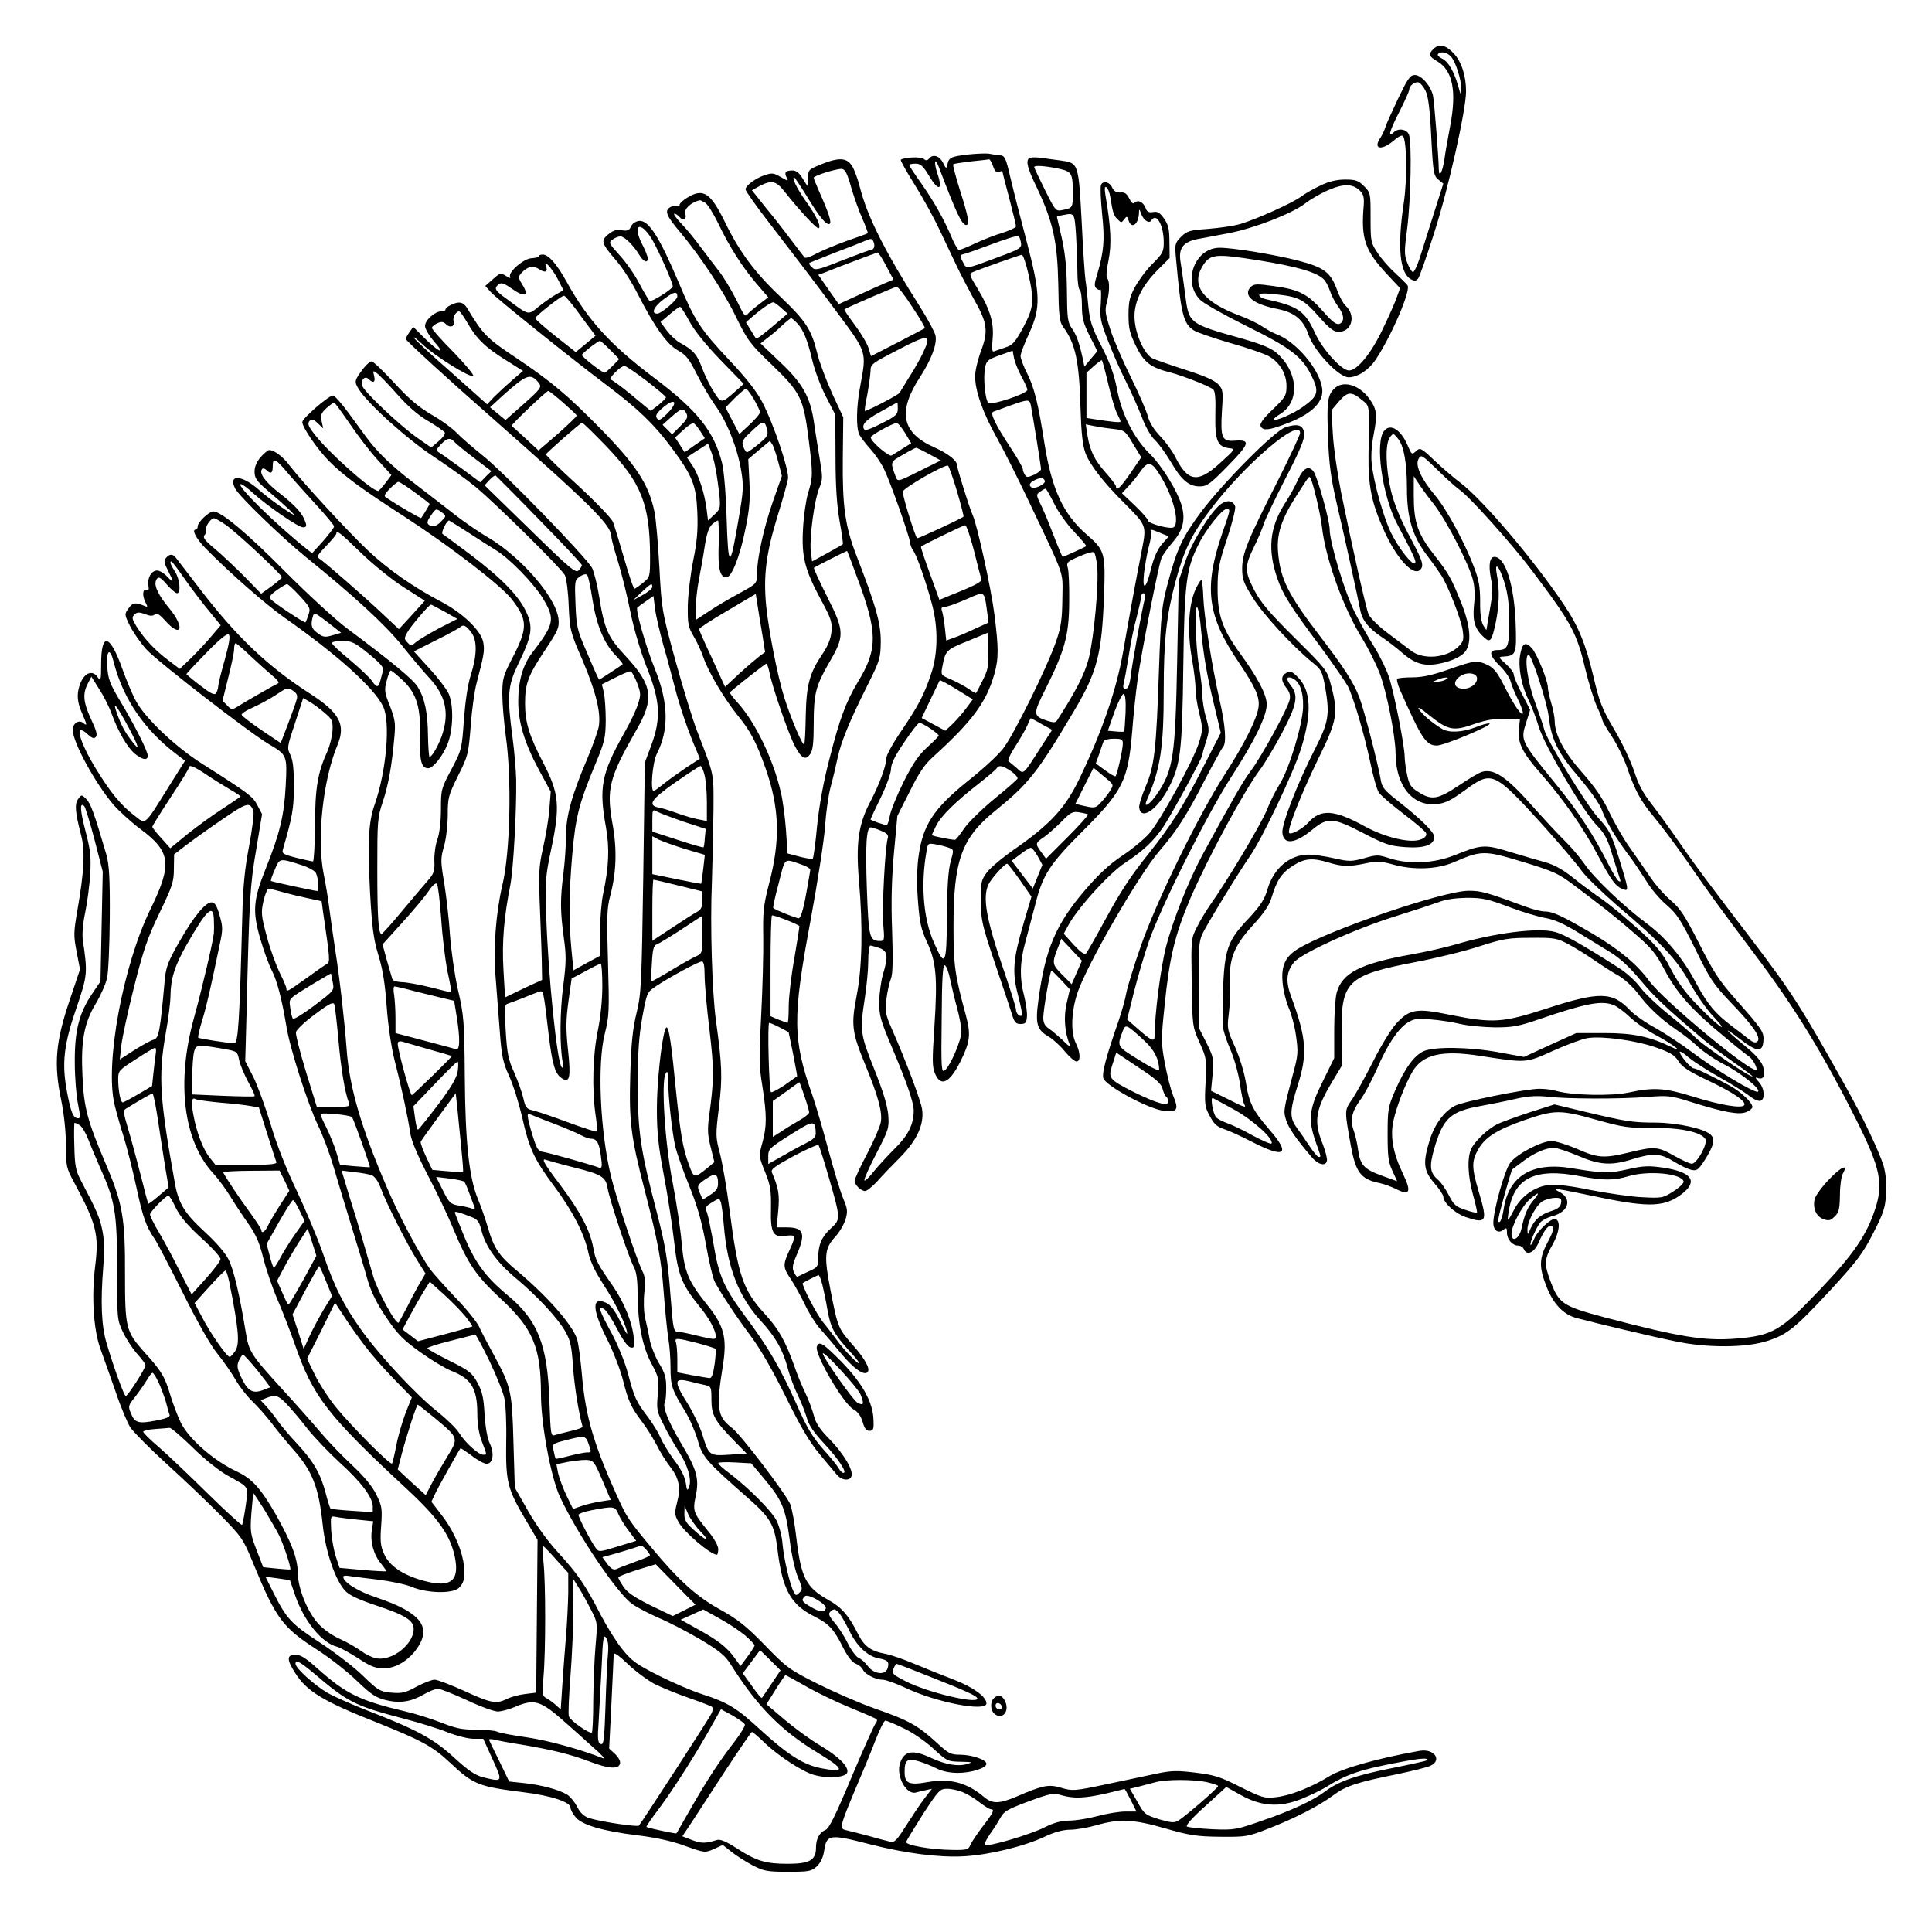 <?xml version="1.0" standalone="no"?>
<!DOCTYPE svg PUBLIC "-//W3C//DTD SVG 20010904//EN"
 "http://www.w3.org/TR/2001/REC-SVG-20010904/DTD/svg10.dtd">
<svg version="1.0" xmlns="http://www.w3.org/2000/svg"
 width="850pt" height="850pt" viewBox="0 0 850 850"
 preserveAspectRatio="xMidYMid meet">
<g transform="translate(0,850) scale(0.1,-0.1)"
fill="#000000" stroke="none">
<path d="M6306 8284 c-23 -23 -20 -32 18 -54 67 -40 85 -130 57 -280 -11 -58
-23 -125 -26 -150 -9 -59 -24 -86 -25 -44 0 47 -19 285 -25 321 -8 43 -51 93
-80 93 -21 0 -31 -15 -73 -102 -27 -57 -53 -114 -57 -128 -4 -14 -14 -34 -21
-45 -35 -50 2 -60 56 -15 19 17 37 27 42 22 17 -17 20 -189 4 -295 -29 -193
-18 -309 32 -336 15 -8 23 -7 31 3 6 7 38 98 71 202 62 192 140 540 140 622 0
69 -20 131 -55 168 -35 37 -65 43 -89 18z m78 -33 c21 -24 46 -104 45 -145 -1
-28 -2 -27 -13 14 -19 66 -44 109 -71 122 -13 6 -22 15 -19 19 9 15 40 10 58
-10z m-112 -151 c12 -26 19 -79 25 -204 8 -156 11 -170 31 -186 l22 -18 -41
-129 c-22 -70 -50 -158 -62 -196 -12 -37 -26 -66 -31 -64 -6 2 -17 21 -25 42
-13 33 -13 52 0 149 16 127 21 379 8 413 -9 25 -47 31 -67 11 -28 -28 -19 5
23 87 25 49 45 94 45 100 0 17 23 36 40 33 8 -2 23 -19 32 -38z"/>
<path d="M4256 7820 c-73 -9 -82 -13 -88 -45 -4 -18 -6 -18 -18 7 -15 31 -44
42 -61 22 -9 -11 -15 -12 -25 -3 -13 11 -89 7 -101 -4 -2 -3 25 -52 61 -109
35 -56 85 -146 109 -198 25 -52 59 -124 76 -160 17 -36 51 -101 75 -145 60
-105 65 -141 32 -229 -14 -38 -26 -88 -26 -111 0 -64 33 -159 95 -270 31 -55
94 -181 141 -280 165 -348 149 -303 148 -429 -1 -91 -6 -125 -27 -186 -38
-112 -189 -418 -235 -475 -22 -28 -89 -90 -150 -138 -157 -126 -204 -199 -222
-344 -6 -49 -7 -120 -1 -191 7 -92 14 -123 40 -178 40 -86 46 -155 32 -371
-10 -148 -10 -177 3 -207 25 -59 63 -41 110 51 44 88 48 121 26 204 -49 180
-55 220 -55 394 0 287 35 387 180 505 150 121 188 169 349 440 103 173 123
250 133 502 7 197 5 206 -77 277 -103 90 -153 199 -185 401 -27 173 -44 242
-75 305 -17 33 -30 68 -30 79 0 10 17 55 38 100 52 114 50 172 -13 411 -26 99
-58 223 -70 275 -20 86 -24 95 -46 97 -13 1 -35 4 -49 7 -14 2 -56 0 -94 -4z
m113 -51 c7 -22 15 -29 26 -25 8 3 15 4 15 2 0 -2 13 -55 30 -117 16 -63 30
-119 30 -125 0 -5 -27 -18 -59 -28 -33 -10 -87 -31 -121 -47 -34 -16 -66 -29
-71 -29 -4 0 -19 24 -31 53 -36 85 -77 157 -134 239 -30 42 -54 79 -54 82 0 3
12 6 28 6 23 0 33 -10 61 -56 40 -67 60 -61 36 10 -17 49 -13 79 4 35 79 -209
103 -259 122 -259 16 0 9 39 -27 151 -19 61 -33 113 -30 116 2 3 38 8 78 13
40 4 76 8 80 9 3 0 11 -13 17 -30z m123 -338 c3 -22 -5 -27 -97 -61 -153 -57
-142 -55 -159 -22 -15 28 -14 30 7 35 12 3 69 23 127 45 58 22 108 37 112 33
3 -3 8 -17 10 -30z m33 -138 c26 -119 23 -146 -24 -235 -35 -64 -46 -77 -79
-87 -20 -7 -42 -14 -49 -17 -8 -4 -10 11 -6 54 7 72 -11 130 -66 222 -35 57
-38 66 -23 72 38 16 208 76 217 77 6 1 19 -38 30 -86z m-32 -448 c15 -27 27
-54 27 -60 0 -17 -159 -70 -172 -57 -14 14 -23 110 -14 155 6 30 12 35 64 54
l57 20 6 -31 c3 -17 17 -53 32 -81z m42 -127 c7 -36 45 -269 45 -282 0 -6 -14
-17 -31 -25 -27 -12 -33 -12 -40 0 -5 8 -9 19 -9 25 0 6 -22 46 -50 88 -74
113 -96 159 -79 165 8 3 41 15 74 27 79 28 84 28 90 2z m62 -334 c4 -13 -45
-37 -58 -29 -15 10 -10 21 14 33 25 12 39 11 44 -4z m41 -100 c18 -37 58 -93
89 -125 31 -33 54 -60 52 -62 -9 -6 -100 -47 -103 -47 -3 0 -21 44 -42 98 -20
53 -46 115 -57 136 -18 38 -19 40 -1 53 10 7 20 13 24 13 3 0 20 -30 38 -66z
m189 -275 c8 -78 -14 -313 -37 -406 -18 -69 -57 -145 -139 -272 -7 -11 -15
-11 -44 -2 -63 21 -63 29 -7 140 85 170 103 236 104 381 1 69 -2 137 -6 151
-7 24 -4 28 50 51 31 14 61 22 65 18 5 -4 11 -32 14 -61z m-244 -695 l46 -25
-50 -77 c-80 -125 -74 -120 -106 -91 -16 13 -32 27 -36 30 -5 3 9 34 31 67 21
33 45 74 52 91 7 17 14 31 15 31 1 0 23 -11 48 -26z m-136 -206 c18 -13 31
-27 30 -33 -2 -5 -48 -46 -103 -90 -54 -45 -114 -103 -132 -130 -19 -28 -37
-50 -40 -50 -24 1 -102 17 -102 21 0 3 9 21 19 42 22 43 85 105 188 185 39 31
75 61 78 67 9 15 26 12 62 -12z m-272 -338 c22 -8 22 -9 7 -62 -10 -38 -15
-107 -16 -241 -1 -215 -8 -227 -58 -112 -46 104 -58 257 -31 403 5 32 7 33 40
27 19 -3 45 -10 58 -15z m5 -578 c7 -32 20 -88 31 -127 10 -38 19 -84 19 -103
0 -37 -48 -150 -73 -171 -15 -12 -17 4 -14 227 1 181 5 238 14 235 7 -3 17
-30 23 -61z"/>
<path d="M4527 7804 c-14 -14 -7 -43 33 -126 73 -153 92 -240 96 -427 2 -143
5 -168 22 -190 54 -74 70 -149 76 -361 3 -102 9 -159 21 -192 19 -52 79 -130
177 -227 90 -90 92 -95 74 -189 -28 -140 -65 -345 -85 -461 -29 -166 -93 -352
-194 -561 -60 -124 -126 -196 -279 -303 -54 -37 -110 -84 -125 -104 -26 -34
-28 -43 -28 -127 1 -84 5 -104 63 -276 35 -102 68 -203 75 -225 10 -33 17 -40
37 -40 21 0 26 5 28 31 2 18 -4 59 -12 92 -21 79 -19 151 5 237 10 39 31 115
45 170 32 127 63 174 207 318 177 177 200 223 218 437 5 69 16 172 24 230 16
115 91 499 105 535 5 12 26 42 48 68 46 52 58 99 42 159 -18 66 -87 178 -144
234 -68 67 -122 174 -142 284 -12 61 -30 113 -67 185 -44 85 -52 112 -59 180
-4 44 -9 94 -12 110 -3 17 -11 133 -17 259 -14 260 -14 259 -93 270 -25 3 -65
9 -89 12 -23 3 -45 2 -50 -2z m125 -45 c64 -13 68 -19 68 -111 0 -62 -1 -63
-45 -72 -30 -6 -31 -5 -78 89 -26 52 -47 97 -47 100 0 8 44 6 102 -6z m82
-291 c3 -50 6 -124 6 -164 0 -40 5 -76 10 -79 6 -3 10 -35 10 -71 0 -53 6 -76
34 -132 l34 -67 -29 -34 -28 -34 -6 29 c-15 71 -29 111 -49 139 -19 27 -21 44
-22 165 -1 100 -7 160 -22 230 -12 52 -22 95 -22 96 0 2 10 5 23 7 55 11 54
13 61 -85z m142 -658 c13 -55 30 -114 39 -130 8 -16 15 -32 15 -35 0 -5 -34
-2 -117 11 l-33 5 0 100 0 99 32 29 c18 16 35 28 36 26 2 -2 15 -49 28 -105z
m21 -197 c51 -6 53 -7 88 -66 l36 -59 -47 -69 c-44 -64 -64 -83 -64 -59 0 5
-20 32 -45 60 -51 57 -70 98 -81 166 l-7 47 34 -7 c19 -4 57 -10 86 -13z m191
-180 c66 -93 105 -224 77 -252 -12 -12 -115 15 -115 30 0 6 -26 35 -57 65
l-57 54 30 32 c17 18 41 48 53 66 27 39 44 40 69 5z m18 -278 l36 -15 -30 -34
c-19 -22 -35 -57 -47 -105 -22 -92 -40 -106 -32 -24 4 33 13 86 21 117 9 32
13 63 10 67 -7 13 1 11 42 -6z m-69 -287 c-14 -56 -56 -288 -62 -340 -5 -42
-12 -58 -22 -58 -11 0 -14 6 -9 23 3 12 13 67 22 122 8 55 24 132 35 170 10
39 19 78 19 88 0 9 5 17 11 17 7 0 9 -9 6 -22z m-85 -504 c-2 -43 -5 -80 -6
-82 -2 -2 -19 -2 -38 0 l-34 3 29 83 c17 46 35 81 41 79 7 -3 10 -32 8 -83z
m-12 -136 c0 -25 -25 -136 -32 -143 -2 -3 -23 9 -46 26 l-41 30 15 42 c8 23
16 48 19 55 2 7 22 12 45 12 35 0 40 -3 40 -22z m-62 -162 c21 -19 21 -21 6
-45 -9 -14 -27 -38 -41 -52 -22 -24 -27 -25 -68 -16 l-44 10 40 80 40 79 22
-18 c12 -10 32 -27 45 -38z m-91 -149 c2 -3 -38 -48 -90 -100 l-95 -95 -21 29
c-27 37 -27 40 12 66 17 12 52 43 77 68 40 41 49 46 79 41 18 -3 35 -7 38 -9z
m-221 -185 l20 -37 -21 -52 -21 -52 -47 61 -46 61 37 28 c20 16 42 29 47 29 6
0 19 -17 31 -38z m-78 -105 l50 -72 -34 -115 c-47 -160 -52 -216 -25 -319 12
-46 20 -86 17 -88 -9 -9 -26 8 -26 25 0 9 -23 82 -50 162 -82 236 -99 334 -70
391 14 27 70 89 81 89 3 0 29 -33 57 -73z"/>
<path d="M3610 7776 c-53 -22 -55 -24 -54 -59 1 -20 0 -37 -1 -37 -2 0 -12 16
-24 35 -14 24 -28 35 -44 35 -31 0 -38 -9 -26 -31 9 -17 7 -17 -26 2 -30 18
-39 19 -69 9 -41 -13 -86 -47 -86 -63 0 -7 45 -71 100 -142 133 -173 179 -232
310 -409 124 -167 123 -164 95 -313 -18 -93 -19 -186 -4 -216 7 -12 28 -40 48
-62 20 -22 48 -62 61 -90 28 -58 110 -290 114 -322 1 -12 8 -28 14 -36 14 -17
55 -132 82 -234 28 -103 27 -220 -4 -309 -31 -93 -57 -141 -132 -252 -35 -51
-64 -104 -64 -116 0 -33 -32 -120 -73 -197 -50 -96 -62 -180 -48 -343 18 -206
14 -384 -10 -506 -25 -129 -21 -161 36 -300 60 -146 78 -214 70 -258 -4 -20
-31 -83 -61 -140 -30 -57 -54 -109 -54 -117 0 -18 28 -45 46 -45 8 0 31 19 52
41 20 23 67 72 103 108 74 75 105 144 96 210 -5 37 -73 218 -132 351 -30 69
-32 80 -25 135 4 33 13 73 20 90 8 21 9 82 5 210 -5 126 -2 228 8 342 l15 163
54 107 c40 81 65 119 103 153 172 156 234 240 269 362 20 70 20 115 1 265 -14
112 -76 395 -96 438 -14 30 -69 207 -69 220 0 19 -41 51 -100 77 -144 64 -162
157 -61 311 49 76 74 143 67 180 -3 15 -33 71 -67 125 -156 246 -232 397 -265
525 -9 36 -24 79 -35 96 -23 38 -58 40 -139 7z m135 -101 c13 -44 35 -106 50
-139 14 -32 24 -60 23 -62 -2 -2 -44 -17 -93 -34 -50 -18 -110 -43 -134 -56
-25 -14 -47 -21 -51 -17 -4 5 -29 37 -56 73 -27 36 -77 101 -113 144 l-63 79
33 18 c53 28 73 24 110 -23 63 -80 143 -167 151 -162 12 8 -10 53 -56 118 -40
56 -64 106 -52 106 2 0 27 -37 55 -82 55 -92 88 -131 101 -123 10 6 -4 48 -44
138 -14 32 -26 61 -26 65 0 9 99 40 124 39 14 -2 24 -20 41 -82z m99 -241 c7
-18 0 -34 -14 -34 -5 0 -62 -21 -126 -46 -106 -42 -118 -45 -132 -30 -9 8 -14
17 -11 19 2 2 54 22 114 46 61 23 119 46 130 51 29 12 32 12 39 -6z m55 -104
l32 -60 -38 -16 c-21 -9 -75 -33 -120 -54 l-83 -38 -45 64 -45 65 28 10 c51
21 227 87 233 88 3 1 21 -26 38 -59z m115 -181 c33 -49 57 -91 55 -93 -2 -1
-56 -30 -120 -63 l-117 -60 -11 36 c-6 20 -33 65 -60 101 -27 36 -48 67 -46
69 7 6 220 99 230 99 6 1 37 -39 69 -89z m47 -201 c-11 -24 -38 -72 -60 -106
-22 -35 -41 -67 -43 -70 -4 -9 -149 -84 -153 -80 -2 2 3 35 11 73 7 39 13 84
14 102 0 31 5 34 123 95 135 70 147 69 108 -14z m-111 -246 c0 -25 -8 -33 -70
-64 -38 -20 -71 -33 -75 -30 -19 19 1 44 68 80 39 22 73 41 75 41 1 1 2 -12 2
-27z m32 -107 l27 -45 -37 -23 c-20 -13 -42 -27 -49 -31 -12 -7 -94 63 -92 80
0 9 96 62 114 63 6 0 22 -20 37 -44z m106 -93 l51 -28 -95 -47 c-94 -47 -94
-47 -103 -25 -25 67 -25 65 31 97 29 17 56 31 59 31 3 0 29 -13 57 -28z m123
-165 c17 -59 30 -109 28 -110 -13 -11 -202 -98 -204 -95 -10 10 -66 192 -63
205 3 17 189 123 199 114 4 -3 22 -54 40 -114z m74 -259 c15 -62 30 -119 33
-125 4 -12 -28 -29 -139 -73 l-46 -19 -42 116 c-23 63 -41 116 -39 118 9 8
185 94 194 94 6 1 23 -50 39 -111z m58 -270 l6 -47 -57 -26 c-31 -15 -73 -33
-93 -40 l-36 -13 -6 57 c-4 32 -9 65 -13 74 -4 12 -1 17 12 17 11 0 53 15 94
33 85 37 80 40 93 -55z m-19 -300 c-14 -29 -28 -55 -30 -57 -1 -2 -16 6 -32
18 -16 11 -51 30 -76 41 -47 20 -47 20 -40 57 13 70 17 75 110 112 l89 37 3
-78 c2 -67 -1 -84 -24 -130z m-89 -57 l45 -28 -29 -39 c-16 -22 -43 -52 -60
-69 l-32 -30 -52 28 -52 28 40 84 40 83 28 -14 c15 -8 48 -28 72 -43z m-142
-156 c20 -14 37 -28 37 -31 0 -3 -22 -26 -50 -51 -38 -34 -63 -71 -104 -152
-30 -60 -57 -127 -61 -150 -4 -22 -10 -41 -14 -41 -11 0 -71 21 -71 25 0 2 20
45 45 96 25 51 45 107 45 125 0 23 17 58 58 118 31 47 62 86 67 86 6 0 27 -11
48 -25z m-217 -450 c27 -11 34 -19 30 -32 -12 -38 -26 -311 -20 -380 6 -68 5
-73 -13 -73 -48 0 -51 13 -59 226 -7 200 -2 274 17 274 5 0 26 -7 45 -15z m-7
-516 c37 -13 40 -36 15 -118 -8 -28 -15 -82 -16 -119 0 -60 6 -81 55 -197 66
-156 97 -245 97 -281 0 -61 -24 -109 -85 -169 -33 -33 -76 -80 -95 -104 -19
-24 -36 -39 -37 -34 -2 6 22 59 53 119 54 104 56 111 52 169 -4 42 -23 105
-62 202 -62 155 -63 168 -41 313 8 52 15 125 15 163 0 37 4 67 9 67 4 0 22 -5
40 -11z"/>
<path d="M5810 7684 c-30 -14 -69 -36 -86 -49 -37 -28 -197 -100 -269 -121
-27 -8 -90 -17 -140 -21 -82 -6 -92 -9 -119 -35 -27 -28 -28 -32 -22 -96 22
-246 32 -286 79 -316 12 -8 84 -33 159 -55 76 -21 152 -48 170 -58 49 -28 78
-78 78 -131 0 -42 -4 -49 -60 -103 -41 -39 -58 -62 -54 -73 9 -23 38 -20 126
15 103 41 153 93 145 150 -11 84 -114 206 -202 239 -14 5 -41 20 -62 34 -21
14 -65 35 -98 47 -161 60 -216 132 -165 217 34 55 54 57 245 27 167 -27 253
-51 287 -82 10 -8 22 -32 29 -52 6 -20 22 -50 35 -68 28 -37 31 -68 7 -78 -13
-5 -32 9 -72 55 -67 76 -105 96 -215 111 -76 11 -89 10 -103 -3 -37 -38 10
-77 120 -98 73 -15 112 -47 134 -113 25 -72 133 -187 176 -187 40 0 89 32 119
77 70 105 155 303 141 327 -4 6 -28 30 -54 54 -26 23 -61 63 -78 89 -30 45
-31 50 -31 155 0 108 0 110 -29 139 -25 25 -37 29 -83 29 -36 0 -71 -8 -108
-26z m174 -24 c15 -14 18 -30 16 -62 -13 -149 5 -199 101 -303 l59 -63 -14
-38 c-7 -22 -36 -87 -64 -145 -50 -105 -111 -179 -147 -179 -33 0 -117 93
-150 166 -44 96 -74 117 -217 148 -16 4 -28 11 -28 18 0 7 19 9 63 4 111 -11
130 -21 197 -96 48 -55 68 -70 89 -70 59 0 78 72 31 115 -10 9 -27 40 -37 68
-28 78 -56 100 -170 130 -100 26 -286 57 -347 57 -109 0 -165 -149 -86 -229
16 -16 105 -66 197 -112 199 -98 251 -137 292 -220 36 -72 31 -91 -35 -138
-41 -30 -123 -66 -131 -57 -2 2 11 13 30 25 87 54 79 184 -16 268 -24 21 -65
38 -148 62 -241 68 -238 66 -255 197 -7 54 -16 118 -20 141 -10 62 11 89 78
102 29 5 91 17 138 26 109 21 275 86 331 129 24 19 71 46 104 60 67 29 108 28
139 -4z"/>
<path d="M4844 7686 c-4 -9 -1 -67 5 -129 12 -115 8 -163 -23 -268 -12 -38
-12 -50 -2 -58 7 -6 15 -8 18 -6 3 3 3 -25 1 -62 -5 -60 -1 -78 30 -158 19
-50 54 -131 79 -180 25 -50 57 -122 72 -161 15 -41 39 -83 57 -100 17 -16 48
-59 70 -96 47 -81 80 -108 127 -108 32 0 46 10 125 91 96 98 101 116 28 110
-55 -4 -62 14 -55 130 6 89 5 95 -17 119 -17 17 -62 37 -144 63 -66 21 -131
44 -144 50 -35 17 -74 101 -79 169 -6 74 29 148 102 221 l52 52 -1 70 c0 57
-5 77 -24 104 -18 25 -29 32 -48 28 -19 -3 -27 1 -33 18 -10 26 -33 38 -48 23
-7 -7 -14 -1 -24 19 -10 21 -20 28 -39 26 -17 -1 -28 6 -35 20 -11 27 -42 34
-50 13z m41 -54 c11 -69 15 -81 32 -97 16 -16 17 -16 29 0 11 15 13 15 19 -4
13 -41 44 -19 46 32 0 20 2 19 10 -5 11 -28 35 -43 44 -28 23 37 55 -21 55
-97 0 -40 -5 -49 -47 -91 -27 -26 -61 -72 -78 -102 -25 -46 -30 -66 -30 -125
0 -60 5 -81 33 -138 36 -73 64 -94 152 -116 50 -13 169 -59 187 -74 9 -6 12
-40 10 -112 -2 -114 9 -141 62 -147 27 -3 25 -5 -41 -65 -98 -90 -142 -84
-198 28 -12 24 -41 64 -65 89 -28 29 -48 61 -55 89 -7 25 -40 101 -74 170 -35
70 -75 163 -90 208 -23 70 -26 87 -17 120 13 47 14 96 2 109 -5 5 -3 37 6 79
14 69 11 145 -14 289 -4 28 -3 37 5 32 6 -4 14 -23 17 -44z"/>
<path d="M3023 7630 c-18 -11 -33 -25 -33 -31 0 -6 -6 -9 -14 -6 -8 3 -22 0
-31 -7 -21 -15 -12 -37 47 -107 90 -107 192 -262 244 -369 53 -108 62 -121
160 -215 126 -121 139 -148 161 -323 20 -155 20 -172 -2 -242 -9 -30 -19 -100
-22 -155 -7 -124 7 -180 79 -314 45 -83 50 -99 46 -141 -3 -31 -16 -62 -38
-95 -58 -85 -72 -136 -75 -272 -1 -68 -4 -125 -7 -128 -7 -7 -62 123 -89 211
-29 95 -66 283 -78 397 -13 132 -1 232 50 397 23 74 44 149 46 165 5 37 -64
242 -114 337 -23 45 -72 107 -142 181 -130 138 -155 177 -225 344 -86 203
-133 276 -175 271 -15 -2 -30 -12 -35 -25 -8 -17 -16 -20 -41 -16 -24 4 -38
-1 -60 -19 -33 -29 -30 -37 40 -119 25 -29 66 -93 91 -143 74 -145 129 -222
177 -248 35 -19 49 -37 82 -103 22 -44 59 -107 82 -139 51 -70 97 -186 114
-287 11 -67 10 -88 -11 -209 -38 -226 -46 -227 -53 -5 -3 110 -12 214 -20 247
-35 140 -109 233 -301 377 -192 145 -290 253 -383 421 -43 78 -80 120 -105
120 -10 0 -18 -3 -18 -7 0 -5 -14 -8 -31 -9 -34 -1 -103 -60 -95 -81 4 -9 -2
-8 -18 3 -23 14 -26 14 -58 -15 l-33 -29 25 -28 c27 -29 344 -284 507 -407
141 -106 211 -174 287 -276 93 -125 109 -165 114 -286 3 -77 -1 -127 -18 -210
-12 -60 -23 -150 -24 -200 -1 -81 2 -94 26 -135 15 -25 34 -67 43 -93 21 -63
92 -182 150 -254 56 -68 83 -119 123 -233 62 -176 66 -317 15 -510 -24 -93
-27 -120 -25 -235 1 -71 -3 -224 -9 -340 -10 -184 -10 -223 5 -313 20 -129 20
-177 0 -250 -16 -58 -16 -59 12 -128 24 -60 27 -81 26 -160 -3 -108 9 -130 65
-121 18 3 35 2 37 -2 3 -4 -6 -31 -20 -60 -31 -67 -30 -77 7 -131 16 -25 43
-74 60 -109 16 -35 46 -83 66 -106 21 -23 65 -75 97 -114 54 -64 97 -94 113
-78 13 14 -11 58 -63 117 -66 75 -68 78 -100 243 -29 151 -27 183 20 235 19
20 39 55 46 77 10 35 9 46 -9 89 -12 27 -41 123 -66 215 -24 91 -56 199 -70
240 -88 249 -89 342 -9 771 31 168 60 355 64 415 4 61 15 139 25 175 10 36 23
92 30 125 15 72 56 170 133 323 54 108 56 117 57 190 0 82 -22 158 -106 375
-51 132 -63 217 -61 431 l2 180 -49 105 c-26 58 -56 137 -65 175 -26 106 -50
143 -160 248 -113 106 -183 200 -245 328 -65 133 -97 154 -168 110z m78 -21
c11 -5 37 -47 59 -92 48 -101 107 -194 171 -268 l49 -57 -34 -26 c-19 -14 -42
-33 -51 -42 -19 -20 -15 -24 -58 62 -20 39 -52 93 -73 120 -21 27 -58 76 -83
109 -24 33 -62 79 -85 103 -22 23 -35 42 -29 42 6 0 16 -7 23 -15 15 -19 33
-9 25 14 -7 21 24 50 63 60 2 1 12 -4 23 -10z m-233 -161 c29 -49 92 -191 92
-208 0 -11 -93 -70 -102 -64 -4 3 -24 37 -45 76 -20 39 -59 95 -87 125 -48 53
-49 56 -31 69 10 8 26 14 35 14 17 0 56 -38 83 -82 18 -30 37 -37 37 -15 0 8
-11 36 -25 63 -44 87 -8 105 43 22z m-413 -178 l24 -47 -32 -18 c-18 -10 -52
-34 -76 -53 -49 -40 -42 -41 -138 30 -57 41 -61 49 -39 67 11 9 24 5 59 -20
56 -39 76 -31 46 17 -20 33 -20 36 -4 54 26 28 51 33 78 15 26 -17 39 -11 29
13 -13 36 29 -11 53 -58z m525 -75 c0 -14 -71 -75 -88 -75 -29 0 -16 30 26 62
47 35 62 39 62 13z m-449 -52 c23 -32 53 -72 66 -89 l23 -31 -43 -36 -44 -36
-89 70 c-49 39 -89 74 -89 79 0 9 113 98 126 99 4 1 26 -25 50 -56z m906 2
l28 -25 -35 -30 c-60 -52 -100 -83 -104 -79 -2 2 -13 19 -24 38 l-20 33 31 27
c39 34 79 61 89 61 4 0 20 -11 35 -25z m-405 -57 c21 -40 71 -102 136 -170
l104 -107 -37 -33 c-61 -54 -62 -54 -95 -1 -17 26 -40 74 -52 106 -21 57 -38
77 -95 108 -17 9 -43 33 -59 54 l-28 38 39 33 c22 19 43 34 47 34 4 0 22 -28
40 -62z m476 -11 c27 -29 45 -73 67 -167 10 -41 36 -111 59 -155 l41 -80 1
-185 c0 -131 6 -214 18 -283 10 -54 16 -100 14 -101 -1 -2 -33 -20 -69 -40
l-66 -36 -6 47 c-6 59 16 225 38 277 15 36 15 47 1 130 -8 50 -20 121 -25 159
-16 110 -50 171 -149 264 l-86 82 29 23 c17 12 46 37 65 55 19 18 38 33 41 33
3 0 15 -10 27 -23z m-823 -117 l39 -40 -29 -30 c-16 -16 -32 -30 -35 -30 -11
0 -100 70 -100 78 1 8 70 62 80 62 3 0 23 -18 45 -40z m160 -136 c47 -36 85
-69 85 -72 0 -4 -15 -19 -33 -34 l-34 -26 -83 69 c-46 38 -88 69 -94 69 -5 0
3 14 19 30 16 17 35 30 42 30 7 0 51 -30 98 -66z m471 -79 c14 -25 27 -51 28
-58 0 -7 -20 -31 -45 -54 l-46 -43 -31 59 -30 58 41 42 c23 22 45 41 49 41 4
0 19 -20 34 -45z m-379 -63 c-31 -31 -39 -34 -47 -22 -8 11 -1 23 27 47 53 45
69 25 20 -25z m83 -1 c8 -16 3 -26 -27 -56 l-36 -36 -21 21 -21 21 39 35 c45
39 52 41 66 15z m355 -72 c6 -23 0 -32 -38 -63 -24 -20 -47 -36 -51 -36 -3 0
-11 11 -16 25 -8 22 -4 30 38 69 49 47 57 48 67 5z m-294 -6 l20 -31 -45 -31
-44 -31 -21 33 -21 32 36 33 c19 18 40 32 45 30 6 -2 19 -18 30 -35z m319 -62
c5 -11 17 -45 25 -77 l15 -58 -40 -114 c-40 -114 -70 -251 -70 -322 0 -37 -2
-39 -77 -80 -43 -23 -104 -59 -135 -80 l-58 -38 1 51 c0 29 6 86 14 127 8 41
20 109 26 150 8 51 18 81 32 93 10 9 22 17 26 17 3 0 4 -47 3 -104 -4 -107 5
-146 34 -146 23 0 60 93 84 215 18 86 21 131 17 207 l-5 98 46 39 c26 22 48
40 49 41 1 0 7 -9 13 -19z m-252 -102 c6 -30 13 -82 17 -116 5 -58 4 -63 -22
-87 l-28 -26 -6 48 c-9 73 -36 155 -63 194 l-24 36 46 30 47 30 11 -28 c7 -15
17 -52 22 -81z m621 -474 c93 -247 94 -320 5 -466 -52 -86 -81 -165 -125 -339
-26 -99 -45 -205 -54 -293 -7 -77 -16 -141 -19 -144 -3 -3 -29 0 -58 8 l-53
14 -7 103 c-4 56 -14 132 -23 168 -32 140 -109 301 -185 387 -24 26 -41 49
-39 51 26 24 156 126 160 126 4 0 10 -17 14 -37 11 -61 85 -274 112 -325 30
-56 47 -65 68 -35 11 16 15 49 15 132 0 133 9 167 67 268 70 119 69 140 -8
292 -34 68 -61 126 -58 127 13 9 144 75 146 74 1 -1 20 -50 42 -111z m-415
-257 l12 -77 -27 -20 c-14 -11 -54 -45 -88 -76 l-61 -57 -29 63 c-16 35 -41
91 -57 124 -15 33 -28 63 -28 67 -1 4 55 41 124 81 l125 74 8 -51 c4 -28 14
-86 21 -128z m176 -1013 c19 -7 35 -16 35 -21 0 -5 -9 -55 -19 -111 -12 -67
-24 -103 -32 -103 -12 0 -104 37 -112 45 -2 2 8 51 24 109 30 117 20 110 104
81z m-13 -269 c1 -1 -9 -65 -22 -141 -14 -77 -25 -173 -25 -212 0 -40 -2 -73
-5 -73 -3 0 -21 7 -40 14 l-35 15 0 219 c0 120 3 221 6 224 4 5 102 -33 121
-46z m-87 -446 c22 -11 40 -21 40 -23 0 -1 9 -45 20 -97 10 -52 18 -95 17 -95
-1 -1 -26 -18 -55 -39 -30 -20 -57 -34 -60 -31 -9 9 -16 305 -8 305 4 0 25 -9
46 -20z m109 -302 c12 -34 21 -67 21 -72 0 -6 -21 -23 -48 -38 -26 -15 -62
-37 -79 -49 l-33 -21 0 79 0 79 58 41 c31 23 58 42 59 42 0 1 11 -27 22 -61z
m50 -164 c1 -13 -10 -26 -31 -37 -18 -9 -66 -34 -105 -57 l-73 -41 0 34 c0 32
6 37 98 95 102 65 109 65 111 6z m56 -189 c54 -187 54 -189 12 -228 -42 -38
-57 -73 -57 -130 0 -40 -3 -43 -43 -61 -23 -11 -45 -21 -48 -23 -3 -2 -10 7
-16 20 -9 18 -6 34 13 78 40 92 30 119 -44 119 l-45 0 7 74 c6 70 2 97 -28
168 -6 13 13 27 96 72 57 30 106 52 109 48 4 -4 23 -65 44 -137z m-27 -477 c6
-24 16 -72 22 -108 14 -80 28 -107 90 -176 28 -30 50 -57 50 -61 0 -11 -65 55
-96 98 -16 22 -44 59 -63 82 -30 37 -96 166 -89 172 8 6 64 34 69 35 4 0 11
-19 17 -42z"/>
<path d="M1983 7158 c-13 -6 -23 -15 -23 -20 0 -4 -8 -8 -19 -8 -28 0 -71 -39
-71 -64 0 -13 19 -45 42 -71 53 -60 17 -44 -49 22 l-45 45 -17 -24 c-9 -13
-16 -26 -16 -29 0 -7 181 -173 385 -352 442 -390 520 -468 520 -520 0 -8 13
-57 29 -108 16 -52 41 -152 55 -224 16 -77 46 -177 73 -245 58 -145 62 -221
18 -340 l-28 -75 -7 -505 c-7 -473 -9 -511 -29 -595 -17 -69 -24 -133 -28
-271 -6 -206 2 -274 63 -509 59 -229 73 -303 84 -451 6 -78 15 -168 20 -200 6
-33 10 -91 10 -131 0 -80 7 -99 63 -190 21 -34 46 -92 57 -130 20 -73 39 -94
219 -252 100 -88 118 -118 131 -223 22 -183 58 -247 165 -301 62 -31 84 -55
124 -135 21 -41 40 -66 57 -72 13 -5 27 -17 30 -25 8 -20 56 -45 87 -45 14 0
58 -16 99 -35 136 -65 358 -108 358 -69 0 29 -60 72 -143 104 -45 17 -122 48
-172 69 -49 21 -108 41 -130 45 -65 12 -93 33 -121 89 -40 80 -71 115 -128
147 -100 56 -121 98 -142 271 -7 65 -20 133 -27 151 -19 45 -219 308 -257 336
-65 50 -70 86 -39 278 18 117 5 170 -67 260 -87 108 -103 147 -115 276 -5 60
-23 178 -39 262 -34 170 -52 446 -32 482 9 16 11 9 12 -36 0 -71 17 -221 31
-285 7 -27 34 -106 62 -174 37 -92 55 -158 73 -257 13 -73 30 -147 39 -164 26
-49 88 -144 158 -238 41 -54 98 -154 154 -267 64 -130 105 -200 147 -250 32
-39 67 -80 77 -92 21 -26 57 -30 65 -8 10 25 -33 98 -95 162 -44 44 -62 72
-70 104 -6 24 -23 69 -37 99 -15 30 -38 86 -51 125 -39 108 -68 158 -126 222
-98 106 -120 170 -157 458 -12 94 -31 205 -42 248 -20 75 -20 82 -5 205 16
130 14 187 -13 381 -17 123 -26 422 -18 606 3 88 6 231 7 318 1 171 5 151 -73
353 -19 50 -62 190 -95 310 -59 215 -60 222 -70 409 -6 105 -15 215 -22 245
-25 120 -81 205 -241 368 -142 144 -212 203 -365 306 -132 88 -147 103 -217
219 -17 29 -37 33 -73 15z m75 -81 c38 -67 79 -107 170 -163 l73 -46 -48 -41
c-26 -23 -62 -56 -79 -73 l-31 -33 -159 142 c-88 77 -161 145 -163 151 -2 6
16 -8 40 -31 53 -50 207 -146 221 -137 5 3 -34 50 -86 104 -53 53 -96 102 -96
107 0 5 11 15 24 21 18 8 27 7 39 -5 18 -18 41 -8 33 14 -6 16 10 43 24 43 5
0 21 -24 38 -53z m312 -261 c15 -20 11 -25 -79 -105 l-67 -59 -34 28 -34 28
53 49 c109 97 124 103 161 59z m107 -87 c32 -28 59 -53 60 -57 1 -4 -37 -40
-83 -81 l-85 -73 -57 53 c-31 29 -59 54 -61 55 -5 4 152 153 161 154 4 0 33
-23 65 -51z m191 -193 c154 -161 191 -254 192 -483 0 -90 0 -92 -31 -117 -17
-14 -34 -26 -38 -26 -4 0 -24 60 -45 133 -21 72 -43 145 -49 160 -5 15 -74 87
-153 160 -79 72 -143 134 -142 138 4 9 152 139 159 139 4 0 52 -47 107 -104z
m202 -618 c0 -7 -19 -23 -43 -36 l-42 -23 37 35 c41 39 48 43 48 24z m49 -258
c17 -58 39 -143 51 -188 20 -79 59 -193 94 -273 l15 -37 -57 -37 c-31 -21 -76
-53 -99 -71 -23 -19 -44 -34 -47 -34 -16 0 -5 128 14 164 54 106 51 224 -8
371 -41 101 -87 263 -78 272 3 3 20 16 38 28 l33 23 7 -57 c4 -31 21 -103 37
-161z m180 -567 c6 -21 11 -76 11 -122 l0 -83 -37 7 c-21 4 -63 16 -93 27 -30
11 -67 23 -82 25 -51 10 -33 37 75 112 56 39 105 71 109 71 4 0 12 -17 17 -37z
m-89 -209 l95 -31 -4 -39 c-1 -22 -4 -40 -6 -42 -1 -2 -53 13 -114 33 l-111
36 0 50 c0 49 1 49 23 37 12 -6 65 -26 117 -44z m3 -119 l88 -26 -7 -62 c-4
-34 -8 -63 -9 -65 -1 -1 -50 8 -108 20 l-107 22 0 83 0 84 28 -15 c15 -7 67
-26 115 -41z m-28 -161 l105 -26 0 -39 c0 -29 -5 -41 -22 -50 -13 -7 -62 -38
-110 -70 l-88 -58 0 134 c0 74 2 135 5 135 3 0 53 -12 110 -26z m105 -217 c0
-80 -1 -82 -27 -94 -16 -7 -66 -35 -112 -63 -46 -28 -85 -49 -86 -48 -1 2 0
38 3 80 3 60 8 79 21 83 9 3 57 32 106 64 50 33 91 60 93 60 1 1 2 -36 2 -82z
m10 -178 c0 -33 9 -140 21 -237 21 -177 21 -219 -1 -381 -8 -59 -7 -85 7 -139
l16 -65 -29 -24 c-59 -48 -61 -48 -82 10 -29 77 -39 139 -63 377 -19 197 -31
257 -43 219 -17 -54 -36 -236 -36 -346 0 -104 6 -164 31 -295 17 -89 37 -221
45 -291 16 -144 33 -188 110 -283 45 -54 74 -109 74 -137 0 -11 -13 -10 -72 4
-40 10 -81 19 -91 19 -24 0 -25 5 -37 159 -12 159 -22 219 -60 366 -72 274
-84 356 -84 560 0 147 5 215 20 300 20 109 21 110 60 136 56 38 187 109 202
109 8 0 12 -19 12 -61z m59 -919 c0 -17 -10 -32 -33 -46 l-34 -22 -11 25 c-16
35 -15 40 26 67 40 28 53 22 52 -24z m26 -185 c15 -181 65 -310 161 -415 65
-70 98 -128 120 -210 9 -36 30 -90 45 -120 15 -31 32 -75 39 -99 8 -30 30 -63
75 -111 63 -67 104 -130 86 -130 -6 0 -15 9 -21 20 -6 11 -37 50 -70 86 -46
53 -71 94 -115 195 -70 157 -125 252 -223 383 -96 130 -119 179 -142 319 -11
62 -24 126 -29 141 -10 24 -8 28 22 46 30 19 32 19 38 2 4 -10 10 -58 14 -107z
m-117 -514 c41 -11 76 -22 79 -25 3 -3 2 -34 -3 -68 -7 -47 -13 -63 -24 -61
-8 1 -43 7 -77 13 l-63 12 0 58 c0 32 -3 65 -6 74 -8 21 4 20 94 -3z m-28
-170 c19 -5 47 -12 63 -15 26 -6 27 -9 27 -65 0 -67 15 -93 101 -181 l54 -55
-75 -5 c-89 -6 -92 -4 -120 89 -11 35 -40 96 -65 136 -63 101 -61 115 15 96z
m323 -428 c78 -93 93 -129 111 -265 8 -67 24 -138 37 -168 20 -46 21 -53 6
-67 -14 -14 -16 -14 -25 4 -17 31 -43 144 -49 208 -2 33 -14 79 -25 102 -19
42 -124 147 -211 213 -26 19 -47 38 -47 43 0 4 33 5 73 3 l72 -4 58 -69z m270
-570 c-7 -18 -27 -16 -67 8 -39 23 -42 29 -25 46 14 14 99 -36 92 -54z m59
-20 c9 -10 28 -44 44 -76 33 -69 80 -113 129 -123 41 -7 49 -16 40 -44 -10
-32 -60 -26 -87 10 -12 16 -30 32 -40 36 -10 3 -32 32 -48 64 -16 33 -43 74
-60 93 -22 26 -26 37 -18 45 16 16 22 15 40 -5z m385 -274 c175 -69 223 -91
223 -102 0 -25 -220 27 -313 75 -59 30 -64 35 -56 56 5 12 11 22 13 22 3 0 63
-23 133 -51z"/>
<path d="M1598 6878 c-40 -53 -40 -57 -19 -91 39 -63 214 -221 332 -298 63
-42 144 -100 180 -130 90 -74 378 -359 394 -389 7 -14 15 -74 17 -135 5 -107
6 -114 61 -240 59 -139 82 -232 71 -293 -4 -20 -26 -82 -49 -137 -70 -164 -95
-256 -95 -343 0 -43 -5 -116 -11 -162 -15 -118 -14 -170 1 -282 12 -84 11
-113 -2 -215 -15 -112 -16 -270 -2 -338 4 -21 3 -27 -5 -20 -20 20 -60 407
-68 671 -5 147 -3 170 22 288 40 189 35 245 -34 378 -62 119 -81 179 -81 263
0 87 13 122 86 232 60 90 65 102 61 140 -10 94 -162 270 -307 357 -45 26 -114
74 -153 105 -40 31 -117 91 -172 133 -98 74 -166 139 -216 208 -14 19 -50 68
-79 108 -29 39 -58 72 -65 72 -19 0 -135 -101 -135 -117 0 -23 68 -122 118
-172 66 -66 143 -122 327 -241 208 -135 430 -306 478 -368 70 -93 70 -125 -3
-265 -36 -70 -40 -85 -40 -151 0 -40 7 -122 15 -182 27 -189 20 -515 -15 -659
-28 -120 -40 -276 -30 -398 5 -67 14 -178 19 -247 8 -107 14 -135 41 -194 18
-39 43 -120 57 -180 31 -139 53 -187 142 -306 81 -109 133 -210 150 -293 9
-40 30 -83 70 -145 49 -74 103 -186 100 -210 0 -4 -15 22 -32 58 -21 43 -41
69 -60 78 -64 30 -63 -27 2 -156 27 -53 59 -135 71 -181 24 -96 37 -124 86
-188 20 -26 48 -72 64 -102 15 -31 42 -73 59 -95 38 -48 47 -91 30 -156 -12
-46 -11 -55 5 -84 24 -46 142 -146 170 -146 3 0 6 11 6 25 0 14 -18 47 -44 78
-66 82 -69 88 -55 156 16 76 5 116 -68 237 -54 92 -79 156 -68 174 4 6 6 35 6
65 0 44 -6 66 -31 106 -17 28 -35 74 -41 102 -5 29 -15 74 -21 100 -6 27 -7
76 -3 112 5 48 3 70 -9 93 -23 45 -116 324 -138 417 -48 199 -61 496 -27 628
19 76 20 98 14 312 -6 200 -5 239 10 295 27 103 30 203 10 314 -28 155 -15
204 103 411 82 141 74 200 -46 329 -78 84 -93 117 -116 262 -8 50 -22 106 -31
125 -25 47 -394 427 -485 498 -41 33 -91 76 -110 96 -19 20 -69 57 -112 81
-56 33 -99 69 -163 139 -48 52 -93 95 -100 95 -7 0 -24 -15 -37 -32z m148
-111 c46 -52 92 -93 137 -119 37 -22 70 -45 74 -51 3 -6 -9 -23 -27 -38 l-33
-28 -60 42 c-76 53 -234 202 -243 229 -8 26 11 47 28 30 20 -20 31 -14 24 14
-6 24 -5 25 12 12 10 -7 50 -48 88 -91z m-206 -133 c36 -53 91 -125 124 -160
l58 -64 -26 -35 c-15 -19 -29 -35 -32 -35 -28 0 -210 161 -276 244 -31 39 -36
51 -27 63 10 11 16 10 37 -9 l24 -23 -7 32 c-5 28 -2 36 22 58 15 13 30 24 33
24 3 0 34 -43 70 -95z m460 -79 c7 -8 46 -40 87 -71 l75 -57 -25 -24 -24 -25
-82 61 c-46 33 -90 65 -99 70 -15 9 -14 12 7 35 28 30 43 32 61 11z m373 -342
c103 -105 187 -195 187 -199 0 -4 -6 -15 -14 -23 -13 -14 -36 5 -214 179
l-200 195 21 23 c11 12 24 21 27 20 3 -2 90 -89 193 -195z m-547 120 c35 -26
64 -48 64 -50 0 -3 -26 -47 -37 -62 -2 -3 -86 45 -153 89 -12 7 -10 14 15 40
16 16 33 30 38 30 5 0 38 -21 73 -47z m119 -88 c19 -15 19 -16 -6 -41 -16 -16
-31 -23 -42 -18 -22 8 -21 19 1 49 20 29 21 29 47 10z m114 -87 c44 -29 99
-64 122 -78 60 -36 168 -147 209 -215 53 -90 49 -110 -50 -239 -40 -52 -60
-123 -60 -212 0 -92 27 -182 92 -303 l51 -94 -6 -76 c-3 -43 -16 -120 -28
-172 -19 -86 -20 -109 -13 -279 4 -102 8 -211 8 -243 l1 -58 -82 -38 -81 -39
-7 122 c-7 121 2 229 30 371 14 72 28 332 26 465 -1 41 -8 125 -16 185 -25
185 -21 228 25 324 61 125 66 161 36 227 -33 72 -108 149 -245 253 -63 47
-119 89 -124 92 -8 5 18 59 29 59 1 0 39 -24 83 -52z m547 -292 c17 -113 51
-196 101 -248 20 -21 35 -39 32 -41 -12 -9 -100 -67 -103 -67 -2 0 -25 51 -51
113 -46 105 -49 118 -53 218 -4 102 -4 107 19 122 13 10 27 13 32 8 5 -5 15
-52 23 -105z m197 -371 c17 -45 17 -53 3 -95 -8 -26 -36 -84 -62 -129 -98
-175 -110 -236 -78 -411 16 -91 13 -172 -12 -290 -8 -36 -14 -112 -14 -170 l0
-105 -59 -32 -58 -32 -9 92 c-12 130 -11 249 4 420 14 162 30 224 100 392 42
101 46 117 47 195 0 47 -4 102 -8 122 l-9 37 59 30 c32 16 62 29 68 27 5 -1
18 -25 28 -51z m-153 -1334 c0 -60 -8 -137 -20 -196 -22 -107 -26 -256 -10
-369 6 -38 8 -71 5 -74 -2 -3 -61 16 -131 42 -69 26 -139 49 -154 52 -23 5
-29 13 -38 54 -6 26 -24 76 -40 112 -25 54 -31 82 -37 181 -7 109 -6 117 11
122 11 4 42 15 69 26 28 12 58 23 67 26 19 6 19 7 42 -190 16 -131 28 -172 58
-191 35 -22 40 3 27 125 -10 94 -9 132 2 214 l14 100 60 32 c33 18 63 33 68
33 4 0 7 -45 7 -99z m-210 -606 c47 -18 99 -40 115 -49 17 -9 37 -16 46 -16
25 0 36 -20 43 -79 6 -42 4 -52 -6 -49 -36 14 -226 67 -248 70 -20 2 -28 13
-41 54 -10 29 -20 66 -24 84 -6 30 -5 32 11 26 11 -5 57 -23 104 -41z m84
-191 c124 -31 141 -42 149 -91 8 -49 94 -309 116 -348 11 -21 16 -56 16 -115
1 -131 21 -234 61 -309 33 -62 34 -68 28 -136 -6 -66 -4 -75 26 -134 17 -35
47 -87 65 -115 40 -60 59 -124 47 -157 -8 -20 -10 -18 -15 18 -4 26 -23 63
-51 99 -24 33 -51 77 -60 99 -9 21 -34 62 -55 90 -53 70 -60 85 -87 188 -14
53 -45 129 -74 183 -54 99 -61 121 -33 105 10 -5 36 -45 58 -88 25 -48 47 -79
59 -81 17 -4 18 1 14 45 -7 67 -42 152 -91 224 -70 101 -77 114 -87 170 -14
76 -57 158 -144 274 -78 103 -87 122 -60 111 9 -3 62 -18 118 -32z m559 -1603
c48 -49 22 -41 -35 12 -30 27 -38 42 -37 68 l1 34 15 -35 c8 -19 33 -55 56
-79z"/>
<path d="M5870 6790 c-30 -30 -33 -59 -27 -218 4 -115 13 -177 37 -282 37
-157 94 -419 104 -471 8 -47 35 -81 94 -121 26 -17 67 -49 91 -70 61 -53 105
-63 184 -43 37 9 72 26 87 41 36 35 32 113 -10 219 -45 112 -55 130 -122 216
-71 91 -88 142 -88 258 l0 86 20 -30 c10 -16 41 -59 69 -94 55 -71 153 -261
171 -331 8 -28 10 -71 5 -112 -7 -72 4 -106 45 -143 27 -24 33 -16 51 68 15
73 17 146 5 206 -13 66 10 43 34 -35 14 -48 20 -94 20 -168 0 -111 -6 -126
-52 -126 -40 0 -36 -24 12 -71 22 -22 43 -52 46 -67 4 -15 17 -48 30 -74 13
-26 24 -55 24 -64 0 -24 -42 37 -84 122 -28 55 -44 75 -70 88 -47 22 -59 21
-172 -19 -71 -25 -116 -35 -160 -35 -33 0 -63 -3 -67 -6 -3 -3 2 -25 12 -48
95 -215 115 -246 163 -246 32 0 249 91 231 97 -6 2 -34 -5 -62 -17 -58 -22
-116 -25 -146 -7 -42 25 -86 62 -101 85 -11 16 6 7 47 -27 80 -64 104 -69 196
-36 54 18 89 24 136 22 l64 -2 -5 -46 c-5 -57 16 -101 94 -189 101 -115 190
-242 253 -361 61 -115 79 -140 114 -152 24 -9 22 1 -20 137 -34 108 -43 125
-90 176 -54 59 -229 345 -239 390 -3 14 -21 66 -39 116 -34 90 -50 204 -31
214 12 7 82 -207 90 -275 11 -99 42 -160 132 -264 47 -55 90 -115 100 -141 20
-55 63 -127 118 -200 23 -30 58 -83 79 -116 20 -34 61 -82 90 -106 45 -39 62
-66 125 -192 65 -134 80 -156 161 -241 96 -100 130 -150 113 -167 -7 -7 -18
-5 -35 8 -13 11 -49 38 -78 60 -74 56 -106 95 -158 191 -56 106 -132 197 -212
257 -104 77 -237 204 -278 265 -22 31 -60 76 -86 101 -26 25 -92 96 -148 159
-107 121 -163 159 -214 146 -14 -3 -61 -31 -105 -61 -92 -61 -119 -66 -177
-29 -33 20 -41 32 -50 75 -6 28 -11 64 -11 80 0 48 -48 291 -70 354 -11 33
-40 92 -65 132 -25 39 -63 107 -85 151 -44 88 -110 307 -110 364 0 40 -55 236
-72 256 -21 26 -44 13 -66 -34 -11 -27 -39 -77 -61 -111 -66 -105 -75 -203
-30 -330 23 -67 57 -121 187 -295 56 -76 111 -156 122 -176 25 -50 72 -209
100 -341 12 -58 28 -115 36 -126 7 -12 56 -54 107 -93 52 -39 97 -78 101 -86
4 -10 -3 -20 -20 -27 -43 -20 -155 5 -249 56 -136 75 -195 78 -250 16 -24 -26
-74 -54 -83 -45 -11 11 50 166 127 325 85 173 90 201 56 329 -16 62 -20 67
-159 205 -115 114 -149 155 -179 212 -42 82 -42 103 3 194 15 30 33 73 40 95
7 22 51 113 97 203 64 123 83 171 81 195 -4 37 -28 45 -83 27 -47 -15 -274
-244 -369 -370 -83 -111 -108 -164 -148 -315 -27 -101 -30 -131 -39 -380 -12
-358 -20 -425 -59 -516 -17 -40 -30 -82 -28 -93 8 -56 77 -10 127 83 55 104
62 159 67 538 5 371 13 432 68 540 32 65 103 153 121 153 20 0 20 3 -20 -113
-79 -233 -63 -358 73 -558 76 -113 95 -156 89 -200 -7 -52 -63 -163 -147 -294
-114 -175 -303 -562 -370 -755 -32 -91 -61 -186 -65 -210 -4 -25 -20 -81 -35
-125 -53 -152 -72 -224 -66 -248 8 -33 202 -138 267 -144 59 -7 66 5 41 65
-11 26 -27 90 -37 143 -17 91 -17 106 -1 258 21 209 45 308 112 466 79 183
238 477 309 571 18 24 61 95 94 157 67 127 75 167 40 211 -22 28 -20 42 5 33
33 -13 51 -59 49 -127 -2 -78 -61 -273 -103 -340 -16 -25 -42 -76 -57 -115
-27 -65 -173 -309 -248 -415 -17 -25 -44 -68 -58 -97 -27 -52 -27 -54 -24
-245 3 -193 3 -193 34 -264 31 -68 32 -73 27 -175 -5 -95 -4 -108 18 -148 18
-35 32 -48 62 -58 22 -7 79 -33 127 -58 143 -73 169 -54 73 56 -72 83 -89 117
-103 209 -7 42 -27 108 -47 153 -34 75 -36 82 -28 146 5 36 7 96 5 133 -5 107
17 165 99 255 50 54 74 90 84 123 23 77 44 109 94 141 52 33 86 36 158 14 59
-18 90 -19 164 -3 48 10 67 9 117 -5 91 -26 195 -22 268 9 121 53 136 53 295
5 148 -45 165 -52 246 -114 27 -20 74 -56 105 -80 31 -23 97 -77 146 -120 78
-67 97 -89 138 -167 54 -101 121 -176 264 -293 51 -43 99 -81 106 -85 14 -8
39 -52 32 -58 -19 -19 -405 301 -471 390 -54 74 -130 137 -249 208 -135 79
-175 98 -212 98 -14 0 -51 9 -83 21 -173 64 -196 70 -250 70 -109 1 -623 -175
-754 -257 -54 -34 -72 -74 -65 -148 3 -34 15 -82 26 -108 12 -26 27 -82 33
-125 10 -71 9 -86 -12 -163 -44 -167 -44 -167 -32 -207 10 -34 46 -86 114
-165 28 -33 61 -40 66 -15 2 10 -7 44 -19 75 -41 101 -32 152 50 286 l36 60
-2 125 c-5 246 20 270 333 330 88 17 211 47 274 68 103 33 126 37 225 37 102
1 114 -1 165 -28 30 -16 82 -48 115 -71 33 -23 81 -54 107 -68 25 -15 62 -49
82 -75 43 -59 103 -116 171 -162 28 -18 71 -52 96 -76 26 -23 77 -58 115 -77
74 -38 164 -110 148 -120 -13 -8 -191 99 -291 175 -45 34 -117 81 -159 105
-43 23 -93 58 -112 78 -78 83 -135 84 -374 6 -188 -61 -232 -63 -417 -26 -149
31 -179 26 -238 -38 -21 -23 -68 -98 -102 -167 -35 -69 -77 -145 -94 -169 -32
-47 -32 -44 -4 -201 22 -119 44 -148 127 -165 19 -4 52 -16 74 -27 59 -30 67
-12 28 69 -43 89 -56 162 -42 230 14 64 51 161 84 218 45 76 129 96 296 70
207 -32 202 -33 325 23 61 27 128 52 150 55 64 10 210 -10 297 -40 66 -23 85
-34 102 -61 16 -26 46 -45 125 -83 115 -54 175 -95 165 -111 -10 -16 -106 0
-227 38 -122 38 -172 41 -279 18 -77 -17 -251 -13 -319 6 -19 6 -53 10 -77 10
-56 0 -336 -56 -371 -75 -47 -24 -89 -81 -111 -151 -31 -101 -27 -134 20 -189
22 -25 40 -52 40 -60 0 -26 51 -73 97 -89 94 -32 99 -22 58 114 -31 105 -31
132 0 186 31 52 82 84 202 126 132 46 158 46 314 2 122 -34 144 -37 249 -36
122 1 213 -18 233 -49 12 -19 -37 -109 -60 -109 -8 0 -43 16 -77 35 -73 41
-87 42 -198 15 -113 -27 -137 -25 -229 15 -44 19 -95 35 -113 35 -44 0 -153
-57 -181 -95 -25 -31 -75 -211 -75 -265 0 -34 22 -49 45 -30 13 10 15 8 15
-13 0 -30 24 -57 50 -57 10 0 20 -7 24 -15 12 -31 46 -17 65 28 27 60 47 84
61 71 7 -7 2 -27 -21 -69 -38 -72 -39 -110 -4 -198 30 -75 74 -121 132 -136
82 -22 334 -82 433 -102 139 -30 315 -29 407 2 87 28 122 57 277 224 116 126
143 162 187 249 45 87 53 111 57 172 3 47 -1 89 -11 125 -18 60 -92 216 -167
349 -200 358 -235 411 -420 655 -59 77 -136 178 -171 225 -36 47 -98 132 -138
190 -40 58 -96 136 -125 173 -38 48 -59 89 -76 143 -14 42 -52 124 -87 183
-55 93 -66 121 -93 236 -34 143 -66 221 -131 317 -133 198 -358 462 -455 535
-27 20 -77 63 -112 96 -60 57 -64 59 -82 42 -18 -16 -19 -16 -35 21 -30 73
-77 103 -105 69 -42 -50 -9 -285 57 -410 74 -141 86 -166 78 -173 -11 -11 -72
67 -105 134 -33 68 -76 220 -85 304 -4 34 0 85 9 131 17 87 13 110 -21 157
-45 60 -115 80 -153 42z m120 -48 c38 -32 35 -12 31 -237 -2 -144 13 -217 69
-341 56 -124 131 -204 160 -169 16 19 8 41 -56 160 -34 65 -61 131 -74 185
-24 102 -26 208 -5 236 15 19 15 19 34 -4 27 -31 41 -107 41 -221 0 -129 24
-209 88 -294 26 -34 54 -74 63 -88 29 -44 87 -193 94 -241 6 -41 4 -50 -18
-72 -51 -51 -155 -61 -210 -18 -20 15 -67 51 -106 80 -38 29 -74 65 -80 80
-12 29 -71 292 -121 537 -16 83 -33 197 -36 255 l-6 105 32 38 c38 44 55 46
100 9z m-270 -147 c0 -8 -44 -102 -97 -208 -136 -267 -157 -321 -158 -387 0
-49 6 -64 47 -130 46 -74 172 -210 259 -282 43 -34 46 -41 59 -110 21 -121 16
-154 -43 -270 -76 -148 -149 -334 -145 -372 5 -54 56 -49 132 14 67 55 91 54
225 -16 94 -49 116 -56 183 -61 84 -6 128 9 128 45 0 21 -56 76 -157 156 -61
47 -73 62 -78 94 -12 71 -73 307 -94 363 -25 66 -69 134 -178 276 -136 178
-170 246 -180 363 -7 81 15 147 82 251 56 87 54 84 59 78 10 -9 46 -161 52
-216 15 -139 95 -361 178 -493 25 -41 60 -110 76 -152 30 -78 70 -277 70 -353
1 -142 74 -233 180 -223 38 4 63 16 126 62 118 86 126 83 340 -152 76 -85 153
-175 170 -200 18 -26 90 -96 160 -157 197 -167 262 -237 319 -340 27 -49 74
-117 105 -149 79 -85 13 -37 -76 56 -49 50 -84 99 -112 153 -41 82 -78 122
-212 236 -36 31 -87 71 -115 89 -27 19 -77 56 -110 83 -39 31 -79 53 -115 63
-30 8 -100 29 -154 45 -113 35 -128 34 -245 -13 -92 -37 -203 -42 -288 -14
-49 16 -56 16 -112 0 -56 -15 -65 -15 -132 0 -39 9 -89 16 -111 16 -84 0 -155
-60 -182 -154 -13 -44 -31 -71 -80 -124 -109 -116 -115 -140 -117 -469 0 -17
14 -64 32 -105 18 -41 37 -108 44 -154 6 -44 15 -86 19 -92 11 -18 2 -15 -75
24 l-71 35 7 72 c6 67 4 76 -26 137 l-33 65 -2 189 c-2 157 1 194 15 225 17
38 165 280 210 344 54 77 193 369 226 476 48 156 43 255 -16 313 -24 24 -32
27 -49 18 -25 -14 -25 -35 0 -67 14 -18 18 -33 14 -52 -10 -41 -121 -245 -170
-311 -39 -53 -74 -115 -213 -370 -62 -115 -132 -292 -161 -406 -24 -94 -50
-298 -50 -390 0 -30 -12 -25 -78 33 l-43 38 30 121 c17 66 46 166 66 223 53
153 254 554 358 716 108 167 161 276 160 327 0 42 -40 118 -119 226 -76 105
-97 165 -97 282 0 84 5 109 42 221 23 70 39 134 35 142 -9 25 -36 29 -63 9
-45 -34 -126 -164 -156 -252 l-29 -85 -7 -360 c-8 -407 -17 -471 -84 -572 -34
-51 -66 -73 -50 -35 61 140 75 233 75 487 0 217 12 327 51 473 37 139 71 209
152 317 151 200 397 411 397 340z m699 -248 c43 -28 231 -238 320 -356 177
-235 198 -274 237 -440 14 -57 36 -128 49 -158 14 -29 25 -57 25 -62 0 -4 19
-37 42 -72 23 -35 51 -93 64 -129 36 -106 62 -155 123 -227 31 -37 96 -124
144 -193 98 -142 150 -213 292 -402 185 -245 308 -447 462 -755 95 -193 109
-261 74 -369 -38 -118 -95 -201 -246 -360 -169 -178 -207 -200 -363 -213 -140
-12 -251 6 -582 93 -186 50 -201 60 -239 160 -28 75 -27 96 10 161 30 54 36
104 12 112 -17 6 -79 -52 -93 -87 -7 -17 -14 -29 -16 -27 -6 6 26 80 44 100 8
9 32 22 54 27 71 20 86 77 27 107 -36 19 -18 16 165 -22 238 -50 305 -46 384
19 62 53 30 91 -92 109 -62 9 -87 8 -153 -7 -82 -19 -113 -18 -246 4 -176 30
-281 -33 -302 -183 -4 -26 -12 -50 -17 -53 -7 -4 -8 6 -3 27 8 38 55 203 58
204 1 1 21 16 44 33 49 38 102 62 139 62 14 0 62 -16 107 -35 95 -41 146 -44
239 -15 89 28 125 26 182 -10 27 -17 61 -33 77 -37 25 -5 31 0 59 43 40 63 47
92 27 111 -26 27 -145 53 -242 54 -104 0 -132 5 -313 48 l-133 32 -110 -35
c-60 -20 -124 -43 -142 -52 -41 -21 -95 -71 -113 -106 -20 -38 -17 -120 7
-206 11 -40 19 -75 17 -77 -2 -2 -25 3 -51 12 -42 14 -51 22 -73 65 -14 27
-35 58 -49 69 -34 30 -37 57 -16 132 40 139 72 168 210 192 42 8 110 21 151
31 55 12 90 14 139 9 82 -10 315 -11 441 -1 89 7 101 6 192 -23 147 -46 212
-57 242 -43 14 6 26 16 26 21 0 21 -52 69 -102 96 -88 47 -147 75 -157 75 -12
0 -61 58 -61 72 0 5 18 -5 39 -24 22 -18 83 -58 137 -88 53 -30 113 -67 131
-82 19 -15 41 -24 49 -21 21 8 17 56 -8 83 -15 16 -17 22 -6 18 26 -11 37 10
25 49 -8 25 -32 52 -84 95 -88 72 -97 88 -13 23 69 -53 94 -55 98 -7 4 41 -3
51 -117 180 -78 88 -102 125 -166 252 -64 125 -84 155 -126 190 -27 23 -70 72
-94 109 -25 36 -65 95 -91 131 -25 36 -63 103 -85 149 -28 59 -62 109 -119
173 -80 91 -120 166 -120 227 0 15 -7 50 -15 77 -8 27 -15 58 -15 69 0 31 -49
150 -71 174 -28 30 -42 22 -51 -30 -10 -54 6 -137 37 -199 13 -25 32 -76 44
-115 26 -86 193 -370 255 -435 36 -37 49 -61 70 -133 15 -48 30 -95 33 -104 4
-11 3 -14 -6 -9 -6 4 -27 38 -45 74 -66 130 -130 228 -225 345 -163 200 -162
198 -136 280 l17 54 -36 70 c-20 38 -36 76 -36 85 0 9 -16 30 -35 47 -31 27
-33 31 -15 32 61 4 63 9 58 151 -7 168 -46 288 -93 288 -21 0 -27 -35 -16 -93
9 -40 8 -71 -4 -137 -8 -47 -15 -87 -15 -90 -1 -3 -7 6 -15 20 -9 16 -14 54
-13 105 0 62 -6 95 -26 147 -40 108 -122 259 -172 318 -62 74 -89 133 -73 161
11 21 14 18 83 -48 39 -39 82 -77 95 -86z m79 -828 c4 -24 -25 -49 -59 -49
-40 0 -50 27 -19 52 27 22 73 20 78 -3z m-138 -9 c-8 -5 -24 -9 -35 -9 l-20 0
20 9 c11 5 27 9 35 9 13 1 13 0 0 -9z m278 -1000 c58 -22 131 -44 162 -49 39
-7 80 -25 142 -63 47 -29 113 -69 145 -89 39 -24 84 -65 131 -122 64 -76 106
-116 277 -261 28 -23 87 -68 133 -100 45 -31 82 -59 82 -61 0 -12 -203 126
-245 165 -27 27 -86 77 -130 112 -43 35 -96 85 -117 112 -20 28 -62 66 -92 85
-157 101 -245 151 -286 161 -74 20 -267 -5 -435 -55 -44 -13 -132 -33 -195
-44 -224 -40 -305 -81 -329 -168 -6 -21 -11 -94 -11 -163 l0 -125 -51 -104
c-60 -120 -65 -167 -30 -266 24 -68 24 -65 12 -65 -4 0 -22 21 -40 48 -17 26
-42 62 -56 81 -32 44 -31 74 5 188 43 135 38 206 -29 387 -25 68 -22 109 11
151 31 40 267 147 442 202 83 26 171 55 196 64 29 12 73 18 123 19 68 0 93 -5
185 -40z m459 -431 c15 -5 48 -29 73 -53 25 -24 77 -60 115 -80 73 -39 131
-83 70 -53 -95 46 -168 62 -295 62 l-125 0 -115 -52 -115 -53 -109 20 c-130
24 -282 26 -331 6 -42 -18 -84 -75 -127 -174 -31 -72 -33 -84 -33 -192 0 -96
3 -123 21 -161 l21 -46 -66 24 c-80 29 -97 47 -106 115 -4 29 -12 64 -17 77
-19 51 -12 87 24 138 20 26 53 89 75 138 46 108 94 179 136 206 27 17 43 19
102 14 39 -3 97 -12 130 -20 33 -8 101 -14 152 -15 79 0 105 5 195 36 202 69
272 83 325 63z m-2062 -158 c43 -40 64 -80 65 -128 0 -7 -41 13 -91 45 -97 60
-95 58 -69 127 12 31 17 28 95 -44z m80 -212 c4 -16 11 -31 16 -34 5 -4 9 -13
9 -21 0 -23 -49 -9 -151 41 -112 57 -115 61 -94 124 l16 50 99 -66 c78 -51
100 -72 105 -94z m317 -92 c82 -46 174 -129 162 -148 -2 -4 -39 12 -82 35 -42
24 -94 48 -114 55 -20 7 -41 18 -48 26 -14 17 -26 89 -14 84 5 -2 48 -26 96
-52z m1521 -292 c99 -19 149 -19 211 0 86 26 232 13 243 -22 3 -7 -17 -27 -44
-44 -47 -30 -50 -31 -143 -26 -52 3 -153 18 -225 32 -81 17 -148 25 -178 22
-62 -6 -123 -48 -154 -106 -31 -59 -33 -60 -26 -15 22 151 114 198 316 159z
m-205 -104 c-27 -31 -41 -64 -54 -126 -10 -46 -44 -64 -44 -23 0 36 47 124 82
153 39 33 45 32 16 -4z m120 -13 c-2 -17 -14 -27 -43 -36 -48 -16 -73 -37 -91
-77 -13 -30 -13 -30 -14 -5 0 38 41 113 70 127 14 7 38 13 53 13 24 0 28 -4
25 -22z"/>
<path d="M8047 3311 c-31 -32 -59 -71 -63 -86 -10 -40 7 -78 39 -89 23 -8 31
-6 49 12 19 18 22 34 23 94 0 40 6 83 13 95 25 44 -7 31 -61 -26z"/>
<path d="M1147 6489 c-18 -21 -27 -42 -27 -64 0 -29 9 -41 56 -82 83 -70 131
-116 114 -107 -38 21 -109 72 -152 110 -75 66 -136 68 -103 4 17 -33 205 -215
310 -300 215 -174 348 -297 422 -388 42 -53 98 -119 124 -147 70 -76 87 -153
53 -252 -16 -45 -43 -92 -54 -93 -3 0 -6 42 -7 93 -1 101 -14 164 -45 215 -20
32 -112 109 -308 255 -53 39 -174 151 -275 252 -164 166 -283 266 -317 265
-19 -1 -68 -47 -68 -65 0 -8 -4 -15 -9 -15 -19 0 3 -41 43 -82 106 -108 266
-248 347 -305 230 -161 395 -309 434 -390 34 -68 15 -284 -36 -431 -28 -78
-32 -164 -21 -387 9 -158 15 -204 36 -275 19 -60 30 -126 37 -225 6 -85 20
-179 35 -240 31 -120 59 -252 69 -320 4 -32 32 -98 77 -185 39 -74 90 -181
113 -238 64 -153 99 -204 208 -306 142 -131 177 -214 177 -422 0 -128 43 -360
82 -446 77 -167 255 -431 321 -476 23 -16 76 -43 117 -61 41 -17 122 -59 180
-93 85 -51 111 -72 135 -111 116 -184 220 -290 382 -388 120 -73 124 -89 18
-69 -79 15 -146 57 -271 171 -102 94 -141 118 -251 154 -46 14 -133 52 -195
83 -99 50 -119 65 -161 117 -26 32 -68 100 -94 150 -67 131 -101 180 -186 273
-48 52 -98 122 -134 185 l-58 102 -6 200 c-6 225 -11 245 -87 385 -26 47 -55
102 -64 123 -10 21 -57 80 -106 130 -48 51 -97 106 -109 122 -54 78 -140 241
-193 366 -112 262 -163 436 -175 604 -8 111 -30 309 -50 435 -8 52 -19 131
-25 175 -5 44 -17 116 -26 160 -31 157 -3 414 61 568 37 89 9 141 -119 224
-187 120 -325 251 -486 461 -52 68 -100 130 -106 138 -14 18 -28 18 -44 -1
-10 -12 -8 -22 9 -55 27 -53 27 -59 -4 -26 -13 14 -33 26 -44 26 -25 0 -44
-34 -38 -67 3 -18 1 -23 -9 -19 -17 7 -19 -26 -3 -56 10 -19 9 -20 -7 -13 -40
16 -50 14 -68 -11 -19 -26 -19 -27 6 -78 14 -28 46 -74 72 -103 47 -52 455
-368 539 -417 80 -47 81 -50 74 -183 -7 -132 -26 -210 -88 -365 -55 -137 -59
-187 -24 -308 15 -52 38 -115 51 -140 24 -47 44 -126 64 -245 15 -96 94 -343
141 -440 21 -44 51 -125 67 -180 16 -55 52 -174 80 -265 28 -91 60 -197 71
-237 15 -49 40 -100 81 -160 50 -74 74 -98 149 -152 49 -35 111 -72 136 -82
88 -34 115 -77 115 -189 0 -46 7 -88 20 -122 24 -63 23 -58 5 -58 -20 0 -80
54 -106 97 -12 19 -54 60 -94 92 -92 72 -256 248 -335 359 -78 110 -117 186
-169 337 -23 66 -75 190 -115 275 -46 96 -90 207 -115 293 -23 76 -57 169 -76
208 l-36 70 6 222 c12 497 15 550 42 708 l26 157 -20 38 c-20 40 -38 53 -244
184 -117 74 -250 200 -291 276 -15 27 -41 90 -59 139 -55 156 -94 166 -94 24
0 -71 -2 -78 -14 -60 -30 46 -78 9 -88 -66 -3 -26 2 -54 16 -86 25 -58 26 -63
6 -47 -19 15 -45 -3 -45 -31 0 -54 97 -232 178 -328 25 -29 79 -78 119 -108
135 -100 142 -154 45 -353 -122 -250 -201 -682 -158 -860 7 -30 25 -94 40
-141 15 -48 40 -148 56 -222 28 -131 43 -174 80 -227 10 -14 65 -120 124 -237
62 -125 124 -235 152 -268 25 -31 61 -82 79 -113 18 -32 52 -75 75 -97 23 -22
63 -67 88 -100 25 -33 63 -79 84 -103 92 -101 120 -171 138 -342 13 -119 55
-241 98 -288 19 -21 59 -39 139 -66 126 -42 163 -65 163 -103 0 -67 -95 -142
-164 -129 -18 3 -48 18 -67 32 -19 14 -61 39 -95 54 -37 17 -74 44 -97 70 -48
56 -87 156 -87 223 -1 61 -27 130 -96 253 -67 116 -104 158 -172 190 -101 47
-210 142 -246 214 -13 25 -33 79 -46 120 -24 82 -40 109 -114 190 -82 92 -86
107 -86 342 1 249 -10 313 -85 488 -81 190 -96 248 -102 384 -8 156 7 235 58
320 21 35 44 86 50 113 6 27 11 142 12 268 1 174 -3 232 -15 275 -53 181 -69
225 -88 244 -21 21 -21 21 -36 1 -16 -22 -14 -56 13 -160 18 -69 13 -160 -16
-327 -17 -99 -18 -113 -4 -185 l15 -78 -47 -140 c-60 -178 -69 -276 -36 -434
13 -63 21 -141 21 -200 0 -91 2 -100 35 -161 99 -184 111 -231 94 -368 -17
-135 -8 -281 23 -367 14 -38 44 -124 67 -189 22 -66 52 -137 65 -157 14 -20
87 -94 163 -163 76 -69 181 -169 234 -223 93 -95 99 -103 144 -213 99 -241
128 -280 280 -378 55 -35 134 -97 175 -137 63 -60 83 -74 128 -85 63 -15 111
-7 168 26 22 13 50 24 61 24 11 0 68 -23 127 -50 59 -28 120 -50 136 -50 15 0
49 9 75 20 86 37 113 29 221 -67 33 -29 88 -78 123 -110 36 -31 56 -53 45 -49
-99 39 -239 78 -334 92 -63 9 -123 20 -132 25 -9 5 -51 9 -93 9 -62 0 -91 6
-153 31 -42 16 -113 39 -157 49 -203 48 -262 77 -388 189 -51 46 -75 61 -97
61 -39 0 -39 -22 -1 -81 50 -79 121 -123 351 -214 205 -82 253 -108 330 -180
103 -97 125 -105 322 -130 122 -15 208 -43 208 -68 0 -8 9 -26 21 -40 27 -36
120 -63 276 -82 82 -10 153 -26 209 -47 85 -30 86 -30 125 -13 l39 18 38 -30
c21 -17 62 -43 92 -59 50 -26 64 -29 157 -29 93 0 103 2 127 24 16 15 28 40
32 68 11 73 23 75 201 29 157 -40 304 -59 413 -53 110 6 265 43 358 87 42 20
80 30 111 30 25 0 78 9 116 20 100 29 164 26 304 -15 105 -30 137 -35 239 -36
112 -1 121 0 208 34 121 47 226 101 288 147 56 42 104 58 282 94 66 14 132 30
147 37 54 25 17 77 -47 66 -177 -31 -338 -76 -396 -111 -81 -50 -176 -87 -237
-93 -50 -6 -61 -2 -156 45 -88 45 -115 53 -197 63 -81 10 -108 9 -170 -4 -41
-9 -141 -30 -222 -47 -141 -30 -150 -30 -198 -16 -56 17 -81 12 -197 -38 -78
-33 -107 -33 -145 -1 -75 63 -149 82 -249 64 -80 -14 -99 -5 -99 45 0 53 12
62 62 47 24 -7 60 -22 80 -32 23 -12 58 -19 93 -19 58 0 125 21 125 40 0 18
-65 40 -116 40 -42 0 -51 5 -105 55 -80 73 -122 97 -270 148 -68 24 -182 74
-254 110 -123 62 -135 71 -230 169 -83 85 -118 113 -199 158 -101 56 -178 125
-298 269 -93 111 -109 134 -140 201 -115 250 -152 375 -168 565 -6 66 -15 135
-21 153 -20 63 -131 189 -262 299 -83 69 -105 103 -132 198 -10 33 -28 86 -42
119 -39 94 -56 249 -58 541 -2 242 -4 268 -30 380 -15 66 -30 174 -35 240 -4
66 -16 168 -25 227 -17 100 -17 111 -1 166 9 32 16 94 16 138 0 74 3 85 45
170 44 88 46 95 56 220 5 71 17 156 26 189 33 126 36 143 29 180 -10 51 -90
128 -187 179 -121 63 -233 142 -320 224 -83 78 -288 300 -345 374 -29 39 -67
67 -89 68 -6 0 -23 -14 -38 -31z m124 -76 c24 -28 79 -89 122 -136 42 -46 77
-88 77 -93 0 -5 -22 -34 -48 -64 l-49 -54 -24 19 c-137 109 -316 285 -289 285
6 0 29 -17 53 -39 63 -57 199 -151 220 -151 14 0 17 5 11 22 -12 38 -42 72
-115 129 -63 49 -92 89 -75 106 3 4 12 1 18 -5 20 -20 28 -14 28 18 0 39 13
33 71 -37z m-278 -222 c48 -33 247 -219 247 -230 0 -4 -20 -22 -45 -40 l-46
-33 -72 74 c-40 40 -98 95 -130 122 -46 38 -56 51 -47 62 7 7 9 17 6 22 -6 11
21 52 35 52 6 0 29 -13 52 -29z m596 -124 c53 -51 137 -119 188 -151 l92 -59
-57 -63 -57 -62 -65 61 c-83 79 -267 239 -286 250 -12 7 -5 18 31 55 25 26 45
50 45 55 0 16 18 3 109 -86z m-773 -119 c32 -45 80 -108 107 -140 l48 -59 -40
-47 c-21 -26 -62 -69 -89 -96 l-51 -49 -49 37 c-57 42 -107 95 -141 149 -20
33 -22 41 -10 53 12 11 20 12 47 2 23 -9 35 -9 43 -1 8 8 20 1 46 -28 71 -79
88 -31 19 53 -49 59 -69 100 -60 123 9 22 17 19 51 -20 17 -19 36 -35 42 -35
18 0 12 63 -9 95 -19 29 -25 45 -16 45 3 0 31 -37 62 -82z m503 -70 c45 -49
48 -55 38 -83 -5 -16 -11 -31 -13 -33 -3 -5 -140 86 -153 102 -8 10 -2 19 26
39 21 15 41 27 46 27 5 0 30 -24 56 -52z m637 -69 l56 -32 -82 -42 c-44 -24
-90 -51 -101 -61 -18 -16 -21 -17 -36 -1 -15 15 -15 19 -2 43 14 27 97 124
105 124 2 0 29 -14 60 -31z m-493 -104 c-33 -10 -42 -8 -65 9 -28 20 -32 34
-22 73 6 20 9 19 66 -25 l59 -46 -38 -11z m611 12 c26 -35 25 -100 -3 -188
-13 -40 -24 -116 -30 -196 -9 -129 -10 -133 -55 -218 -45 -84 -46 -90 -46
-175 0 -53 -6 -105 -15 -131 -9 -24 -15 -67 -14 -96 2 -46 -1 -56 -32 -91 -19
-22 -70 -82 -114 -135 -44 -53 -83 -96 -86 -96 -14 -2 -19 72 -19 285 0 211 1
228 24 296 25 75 40 159 51 284 6 62 3 79 -19 137 -24 59 -26 70 -15 111 6 25
15 46 18 46 4 0 28 -20 54 -44 61 -59 79 -119 75 -255 -2 -99 6 -131 36 -131
22 0 66 56 86 109 24 62 26 166 5 217 -8 19 -46 70 -84 111 l-70 77 97 49 c53
26 101 53 107 58 13 13 26 7 49 -24z m-1085 -119 c-16 -56 -29 -109 -29 -117
0 -9 -4 -22 -9 -30 -7 -11 -22 -4 -70 33 -34 26 -61 49 -61 50 0 2 39 44 88
94 56 58 91 86 98 81 8 -7 3 -38 -17 -111z m633 26 c48 -39 67 -61 64 -72 -3
-9 -8 -29 -12 -44 -8 -35 -17 -35 -38 -3 -9 13 -52 54 -96 91 -44 36 -80 70
-80 75 0 5 21 9 46 9 42 0 54 -6 116 -56z m-518 -12 c34 -32 77 -70 96 -86 19
-15 30 -30 24 -32 -12 -5 -150 -84 -181 -104 -21 -13 -25 -13 -43 6 l-21 21
25 101 c14 55 26 112 26 126 0 14 3 26 7 26 3 0 34 -26 67 -58z m-604 -24 c41
-162 136 -301 280 -409 l34 -26 -74 -118 c-108 -173 -97 -163 -150 -122 -58
44 -106 103 -170 208 -74 122 -94 204 -35 149 19 -17 28 -21 36 -13 9 9 3 29
-20 78 -35 76 -38 112 -15 157 l16 31 34 -54 c19 -29 44 -78 55 -109 30 -81
69 -148 102 -176 33 -27 57 -31 57 -9 0 20 -55 130 -122 242 -45 75 -53 97
-56 151 -5 73 12 85 28 20z m806 -163 c-3 -13 -20 -61 -38 -108 l-33 -86 -85
57 c-46 31 -85 62 -87 67 -1 6 21 20 51 33 29 13 75 38 102 56 46 31 50 32 72
18 17 -11 22 -21 18 -37z m122 -61 c33 -28 37 -36 35 -77 -1 -24 -11 -65 -22
-91 -43 -94 -55 -163 -55 -328 -1 -87 -5 -158 -9 -158 -4 0 -37 7 -73 16 -59
15 -65 19 -59 38 41 142 48 178 48 276 0 78 -4 114 -15 138 -16 30 -15 36 20
141 l36 110 29 -17 c16 -9 45 -31 65 -48z m-863 -63 c48 -90 53 -112 13 -59
-31 41 -45 68 -64 121 -21 59 -2 36 51 -62z m343 -209 c31 -21 79 -51 105 -66
27 -15 47 -29 45 -31 -2 -2 -39 -27 -83 -56 -44 -28 -113 -79 -153 -111 l-73
-60 -39 44 c-22 23 -39 46 -40 50 0 4 36 62 80 129 44 66 80 125 80 130 0 17
21 9 78 -29z m207 -162 c3 -10 -5 -78 -19 -152 -19 -99 -27 -178 -30 -308 -12
-463 -18 -560 -35 -560 -27 1 -155 20 -159 25 -2 2 5 35 17 74 20 65 35 132
77 332 15 70 15 80 0 132 -12 43 -21 57 -35 57 -28 0 -79 -63 -143 -175 -48
-84 -58 -110 -63 -165 -21 -231 -26 -258 -49 -264 -12 -3 -50 -24 -85 -46
l-64 -41 7 63 c4 34 29 150 56 257 41 162 59 215 112 325 57 118 63 137 63
194 l1 63 52 40 c29 22 101 74 160 114 109 75 123 79 137 35z m-699 -125 l36
-140 -5 -241 -5 -242 -36 -53 c-58 -86 -78 -163 -77 -304 0 -66 7 -148 14
-182 10 -49 11 -63 2 -63 -23 0 -33 25 -50 115 -24 127 -15 208 42 373 48 141
49 151 27 298 -3 25 1 75 11 120 9 44 19 120 22 169 4 76 1 105 -21 189 -24
92 -26 130 -5 109 4 -4 25 -71 45 -148z m914 -112 c25 -8 51 -22 58 -31 11
-14 18 -82 8 -82 -12 0 -200 41 -204 44 -2 3 6 25 17 50 22 52 20 51 121 19z
m611 -234 c5 -79 18 -184 28 -234 11 -49 18 -91 17 -91 0 -1 -41 9 -91 22 -49
12 -107 23 -128 23 -21 1 -39 6 -41 14 -2 6 -13 44 -24 82 l-19 70 88 97 c48
53 100 115 115 138 15 23 31 37 36 32 5 -5 13 -73 19 -153z m-697 116 c28 -8
78 -20 111 -27 l60 -13 6 -45 c31 -210 32 -223 17 -231 -8 -4 -49 -33 -92 -64
-83 -59 -86 -61 -86 -44 0 6 -13 37 -29 69 -16 32 -42 103 -57 159 -25 93 -26
106 -15 156 7 30 17 55 23 55 6 0 34 -7 62 -15z m-303 -122 c1 -21 1 -47 0
-58 -3 -35 -52 -245 -88 -375 -78 -282 -46 -540 85 -682 22 -24 56 -70 76
-103 20 -33 56 -87 80 -121 32 -46 48 -82 64 -148 12 -48 40 -131 63 -184 23
-53 57 -142 76 -196 80 -231 143 -312 493 -637 138 -128 191 -203 211 -298 22
-107 -18 -138 -136 -106 -90 24 -152 65 -175 118 -16 35 -18 56 -13 124 5 75
4 86 -21 137 -18 37 -53 79 -105 128 -43 40 -105 104 -137 142 -33 39 -106
122 -164 185 -147 161 -155 173 -169 261 -28 170 -53 275 -76 320 -15 29 -56
76 -105 121 -86 79 -114 123 -130 210 -68 378 -74 474 -41 662 12 66 21 140
21 165 1 77 18 132 72 227 89 155 117 181 119 108z m523 -275 c7 -36 6 -36
-81 -102 -48 -36 -90 -62 -94 -58 -4 4 -9 25 -12 48 -5 44 -15 35 113 113 36
21 66 39 66 38 1 -1 4 -18 8 -39z m361 -39 c44 -11 101 -25 126 -31 l47 -11
11 -68 c16 -99 15 -153 -4 -145 -8 3 -71 20 -140 38 l-125 33 0 65 c0 36 -3
82 -6 103 -4 20 -3 37 2 37 5 0 45 -9 89 -21z m-336 -214 c11 -126 28 -230 46
-277 6 -16 0 -18 -67 -18 l-74 0 -48 155 c-26 86 -46 164 -44 174 2 10 39 46
83 78 64 48 81 56 86 44 3 -9 11 -79 18 -156z m396 -41 c55 -15 101 -29 103
-30 3 -2 -167 -168 -176 -172 -7 -2 -63 201 -62 227 0 8 7 11 18 9 9 -3 62
-18 117 -34z m-910 3 c69 -12 69 -12 77 -50 4 -21 23 -65 40 -97 18 -32 31
-60 28 -63 -3 -2 -66 -1 -140 2 l-135 6 1 81 c0 44 4 92 8 107 7 31 16 32 121
14z m-290 -24 c-2 -16 -7 -53 -10 -84 l-6 -57 -61 -36 c-34 -20 -64 -36 -68
-36 -10 0 -20 53 -20 102 0 37 3 40 78 88 42 28 80 50 84 50 4 0 6 -12 3 -27z
m1329 -75 c-5 -31 -28 -70 -88 -150 -45 -59 -84 -108 -87 -108 -4 0 -9 23 -13
51 l-7 52 93 97 c51 54 96 98 101 99 4 0 4 -18 1 -41z m-1320 -210 c9 -62 24
-156 32 -208 l16 -94 -43 -37 c-24 -21 -45 -36 -47 -35 -1 2 -16 57 -32 122
-17 65 -41 157 -55 203 -24 80 -24 86 -8 95 60 37 109 65 114 65 3 1 14 -50
23 -111z m1335 -122 c6 -60 10 -110 8 -112 -1 -1 -32 0 -68 3 l-67 6 -27 57
c-15 32 -26 62 -24 67 2 5 38 55 79 111 l75 102 7 -63 c3 -34 11 -111 17 -171z
m-1061 193 c53 -4 114 -11 134 -15 l37 -6 36 -114 c20 -63 38 -120 41 -127 3
-9 -30 -12 -132 -12 l-136 0 -24 30 c-30 37 -59 112 -73 189 -11 59 -8 81 10
70 5 -3 53 -10 107 -15z m581 -64 c6 -7 82 -218 78 -220 -1 -1 -31 1 -66 4
l-65 6 -16 55 c-9 30 -29 78 -43 107 -15 29 -27 56 -27 61 0 9 129 -3 139 -13z
m-1199 -35 c10 -5 27 -34 38 -62 11 -29 34 -83 50 -120 68 -150 77 -200 77
-448 0 -222 0 -226 26 -281 15 -31 43 -74 63 -96 20 -22 36 -44 36 -49 0 -16
-80 -139 -87 -136 -8 3 -52 124 -84 232 -23 76 -27 182 -15 332 6 78 5 123 -4
166 -11 55 -24 85 -94 218 -23 44 -27 64 -29 152 -2 56 -1 102 1 102 2 0 12
-4 22 -10z m902 -244 l21 -45 -41 -63 c-22 -35 -46 -75 -53 -90 -11 -26 -29
-38 -29 -20 0 5 -24 41 -52 80 -45 61 -105 151 -116 174 -2 3 53 7 122 7 l126
1 22 -44z m384 23 c12 -4 28 -26 39 -56 26 -70 117 -249 160 -317 l37 -59 -21
-36 c-12 -20 -38 -67 -57 -106 -20 -38 -38 -72 -40 -74 -11 -12 -93 138 -112
204 -46 160 -68 235 -102 342 l-37 123 56 -7 c31 -3 65 -9 77 -14z m406 -28
c4 -3 13 -24 21 -46 8 -22 18 -49 22 -59 7 -16 5 -18 -9 -13 -10 4 -36 10 -57
13 -37 6 -43 12 -70 66 l-30 60 58 -7 c32 -4 61 -10 65 -14z m-1268 -116 c19
-38 52 -77 111 -131 47 -42 85 -84 85 -93 0 -9 -29 -47 -64 -86 l-63 -70 -51
100 c-27 55 -68 131 -91 170 -23 38 -41 75 -41 82 0 12 69 82 81 83 4 0 19
-25 33 -55z m544 -11 l22 -45 -44 -62 c-24 -34 -53 -82 -65 -105 -13 -24 -25
-42 -27 -39 -3 3 -11 27 -18 54 l-13 50 54 96 c31 54 58 97 62 97 4 0 17 -20
29 -46z m758 -29 c26 -10 33 -21 43 -61 17 -68 68 -139 151 -208 91 -76 182
-173 216 -232 23 -40 29 -63 35 -158 7 -89 23 -192 42 -263 1 -3 -20 -12 -48
-18 -27 -6 -59 -15 -71 -18 -21 -7 -21 -5 -27 150 -8 246 -51 354 -182 463
-104 86 -150 151 -203 286 -11 27 -23 57 -27 68 -7 16 -5 17 16 11 13 -4 38
-13 55 -20z m-742 -277 c-33 -59 -61 -107 -65 -108 -3 0 -15 24 -27 53 l-23
52 29 55 c16 30 46 82 67 115 l39 60 19 -60 19 -60 -58 -107z m100 -4 l27 -66
-36 -58 c-19 -32 -47 -84 -62 -116 l-27 -59 -24 76 -25 76 57 107 c31 58 59
106 60 106 2 0 16 -30 30 -66z m-425 -6 c41 -205 47 -270 26 -302 -10 -14 -21
-26 -24 -26 -13 0 -86 105 -121 173 l-34 64 65 72 c35 39 67 71 71 71 4 0 11
-24 17 -52z m1039 -150 c18 -23 31 -42 30 -44 -2 -1 -56 -17 -121 -34 l-118
-31 -34 26 -34 26 36 67 c20 37 47 84 60 105 l24 38 62 -56 c34 -31 77 -75 95
-97z m-442 -130 c26 -35 83 -100 127 -145 l79 -81 -27 -67 c-14 -37 -33 -101
-41 -143 -8 -41 -17 -78 -19 -81 -8 -8 -180 165 -248 249 -33 41 -75 106 -93
144 l-33 68 62 123 61 124 42 -64 c23 -36 64 -93 90 -127z m547 -65 c31 -65
61 -139 66 -165 6 -26 10 -113 8 -195 -2 -173 5 -203 86 -340 l52 -88 -3 -336
-3 -336 -49 -6 c-27 -3 -62 -13 -79 -21 -46 -24 -70 -20 -187 34 -60 27 -119
50 -132 50 -12 0 -48 -14 -80 -31 -49 -27 -64 -30 -111 -26 -50 5 -58 10 -125
75 -39 38 -124 103 -188 145 -126 82 -147 105 -203 216 l-37 74 53 -7 c30 -4
54 -8 55 -9 0 -1 11 -31 23 -67 39 -113 118 -209 184 -225 14 -4 56 -27 93
-51 55 -36 75 -44 114 -44 54 0 115 39 151 97 56 90 4 151 -183 214 -84 28
-148 68 -148 92 0 5 12 6 28 3 15 -2 72 -10 127 -16 55 -7 123 -21 150 -33 67
-27 175 -29 203 -4 26 24 31 55 20 120 -13 67 -49 144 -100 208 l-40 52 17 36
c13 28 99 182 111 199 1 2 23 -13 49 -32 25 -20 55 -36 66 -36 28 0 35 45 14
89 -11 23 -19 70 -23 127 -4 74 -10 101 -31 140 -24 44 -35 53 -123 97 -54 27
-98 52 -98 55 0 4 46 19 103 33 56 14 105 27 108 27 3 1 31 -51 62 -115z
m-1019 -44 c31 -39 56 -72 54 -73 -2 -1 -18 -7 -37 -14 -42 -14 -64 1 -93 65
-15 34 -16 46 -7 67 7 14 15 26 18 26 4 0 33 -32 65 -71z m-436 -52 c11 -23
25 -62 32 -85 6 -24 13 -49 16 -56 4 -10 -14 -17 -60 -26 -78 -15 -93 -10
-110 32 -13 31 -12 34 19 73 17 22 40 55 51 73 10 17 21 32 25 32 4 0 16 -19
27 -43z m563 -94 c20 -21 61 -69 91 -108 30 -38 95 -106 143 -150 94 -85 145
-153 145 -193 l0 -25 -91 6 c-50 3 -93 8 -95 10 -2 2 -11 29 -19 60 -23 91
-54 145 -124 221 -37 39 -77 87 -90 106 -13 19 -35 47 -49 62 l-25 27 24 10
c40 16 54 12 90 -26z m652 -62 c105 -87 105 -88 57 -166 -22 -36 -53 -89 -69
-119 l-28 -54 -62 56 -61 57 18 70 c24 89 65 215 70 215 2 0 36 -27 75 -59z
m-1067 -128 c50 -50 117 -103 152 -123 102 -57 95 -45 83 -135 -6 -43 -14 -81
-16 -84 -3 -2 -72 60 -153 140 -81 80 -177 171 -214 203 -38 32 -68 62 -68 67
0 4 24 10 53 12 28 2 57 4 63 5 6 1 51 -37 100 -85z m1743 16 c14 -40 14 -39
-7 -39 -10 0 -44 -7 -76 -15 -33 -9 -60 -14 -61 -13 -2 2 -6 17 -9 34 -7 31
-7 32 51 47 84 22 90 21 102 -14z m61 -161 l37 -87 -46 -7 c-25 -4 -63 -13
-83 -20 l-37 -13 -30 62 c-16 34 -32 78 -36 98 l-7 37 49 10 c26 5 63 9 82 9
32 -2 35 -5 71 -89z m-1487 -130 c24 -40 54 -91 65 -113 19 -38 55 -147 49
-150 -1 -1 -28 1 -60 4 l-59 6 -29 75 c-27 70 -29 81 -23 163 4 48 8 87 9 87
2 0 23 -33 48 -72z m1558 -20 c7 -17 28 -51 46 -74 l32 -43 -82 -25 c-77 -24
-83 -25 -95 -8 -19 24 -77 135 -77 147 0 5 27 15 60 21 96 18 101 18 116 -18z
m-1147 -24 l68 -7 -6 -39 c-8 -51 8 -109 41 -148 14 -17 24 -32 22 -33 -2 -1
-49 1 -105 6 l-100 9 -17 51 c-9 29 -18 80 -20 115 -3 63 -3 63 22 58 14 -3
57 -8 95 -12z m874 -177 l52 -57 0 -88 c-1 -48 -5 -134 -10 -192 -5 -58 -12
-154 -16 -213 l-7 -108 -21 19 c-12 11 -30 24 -41 30 -19 10 -20 16 -14 94 10
110 10 414 0 506 -4 40 -4 71 -1 70 4 -2 30 -29 58 -61z m397 43 c10 -11 16
-22 14 -24 -2 -3 -33 -16 -69 -29 -36 -13 -72 -27 -80 -31 -11 -4 -23 3 -38
23 l-22 30 58 16 c31 9 68 20 82 25 35 12 35 12 55 -10z m172 -197 l43 -43
-50 -25 -50 -25 -98 47 c-70 35 -103 57 -119 82 -13 19 -23 37 -23 41 0 4 37
18 83 33 l82 25 45 -46 c25 -25 64 -66 87 -89z m-417 -65 c29 -56 29 -57 20
-160 -5 -56 -9 -164 -10 -239 0 -75 -3 -138 -6 -141 -8 -9 -94 51 -101 70 -4
8 0 90 7 181 7 91 13 225 12 296 l-1 130 25 -40 c14 -22 38 -65 54 -97z m678
-113 c23 -20 42 -40 42 -44 0 -4 -14 -26 -31 -49 l-31 -42 -27 37 c-33 46 -73
77 -166 128 l-70 39 49 22 50 23 70 -39 c39 -21 90 -55 114 -75z m-603 -79
c-3 -28 -8 -131 -11 -228 -5 -153 -8 -176 -21 -171 -13 5 -15 21 -9 102 3 53
9 161 13 240 5 123 8 141 19 126 9 -12 12 -36 9 -69z m203 -134 c32 -16 100
-44 152 -62 52 -18 99 -36 103 -40 5 -5 3 -18 -4 -31 -11 -23 -306 -477 -318
-491 -7 -7 -169 17 -219 33 -22 7 -39 23 -52 48 -10 21 -30 45 -43 54 -34 22
-114 44 -191 52 l-66 7 -42 87 c-23 47 -44 90 -46 95 -3 5 8 6 24 2 16 -4 67
-14 114 -21 138 -23 223 -44 306 -76 84 -32 127 -34 132 -7 2 10 -8 28 -22 41
l-26 24 10 199 c5 109 10 206 10 216 0 10 21 -4 61 -42 33 -32 86 -71 117 -88z
m517 1 c-22 -32 -40 -60 -42 -62 -3 -5 -16 10 -59 71 l-26 36 38 51 38 51 45
-44 45 -45 -39 -58z m-2014 45 c150 -128 181 -143 394 -199 66 -17 153 -44
193 -60 40 -16 92 -29 115 -29 l43 0 41 -90 c46 -101 46 -101 -43 -79 -34 9
-65 30 -127 87 -89 82 -165 123 -385 208 -64 25 -141 59 -171 76 -57 33 -141
109 -141 128 0 20 20 9 81 -42z m2168 -59 c49 -28 137 -70 196 -94 59 -24 109
-46 112 -49 3 -3 1 -12 -5 -19 -7 -8 -54 -114 -106 -237 -69 -165 -99 -226
-114 -231 -26 -10 -42 -39 -42 -78 0 -55 -28 -71 -124 -71 -98 0 -138 12 -226
69 -45 29 -71 40 -85 36 -51 -16 -69 -16 -109 -1 l-44 17 38 57 c20 31 88 135
150 230 62 94 115 172 118 172 4 0 27 -20 52 -44 63 -61 169 -130 221 -145 64
-18 143 -11 147 12 5 27 -40 70 -122 119 -39 23 -108 73 -153 111 l-81 69 40
64 c22 35 42 64 44 64 2 0 44 -23 93 -51z m-272 -166 c2 -6 -18 -40 -45 -75
-69 -89 -119 -166 -192 -293 -35 -60 -63 -111 -64 -111 -2 -3 -128 24 -132 28
-2 2 24 40 57 83 61 82 166 246 233 368 l38 67 50 -27 c27 -16 52 -33 55 -40z
m699 -17 c39 -18 97 -58 131 -90 59 -54 62 -56 119 -57 52 -1 55 -2 29 -10
-39 -12 -95 -3 -159 27 -79 37 -116 32 -135 -20 -22 -56 26 -146 70 -132 8 2
26 7 42 10 l27 6 -34 -44 c-18 -24 -54 -78 -80 -119 -40 -63 -50 -74 -69 -70
-12 3 -56 14 -97 26 -41 11 -85 22 -98 25 -30 6 -27 17 44 187 31 72 70 167
87 212 18 46 37 83 42 83 6 0 42 -15 81 -34z m2302 -141 c-2 -2 -73 -18 -158
-35 -156 -31 -233 -58 -292 -103 -52 -39 -146 -83 -274 -127 -115 -40 -122
-42 -220 -38 -55 3 -106 8 -112 12 -7 4 23 38 81 90 l92 84 63 -35 c91 -51
171 -56 267 -18 39 16 86 38 105 50 98 61 153 80 360 118 66 12 99 13 88 2z
m-968 -96 c27 -6 50 -14 49 -17 0 -9 -143 -132 -173 -151 -20 -12 -31 -11 -87
5 -60 19 -65 22 -95 77 l-33 57 37 9 c20 5 53 14 72 19 48 14 169 14 230 1z
m-1074 -44 c20 -8 53 -28 74 -45 21 -16 43 -30 49 -30 18 0 13 -13 -35 -75
-25 -33 -50 -70 -55 -82 -8 -21 -15 -23 -81 -22 -93 1 -204 21 -201 35 1 6 35
61 74 123 69 105 74 111 106 111 19 0 50 -7 69 -15z m739 -35 l25 -50 -48 0
c-27 0 -82 -9 -123 -20 -41 -11 -96 -20 -124 -20 -35 0 -68 -9 -108 -29 -65
-33 -253 -88 -264 -78 -3 4 7 26 24 50 17 23 37 56 46 72 13 25 32 36 121 69
97 36 110 38 145 28 53 -16 103 -14 196 7 44 11 81 20 82 20 2 1 14 -21 28
-49z"/>
<path d="M5259 5905 c-30 -67 -36 -185 -15 -303 9 -50 16 -110 16 -133 0 -23
7 -72 17 -110 15 -64 15 -71 -2 -126 -23 -77 -170 -344 -219 -400 -22 -25 -75
-69 -119 -98 -57 -38 -105 -83 -164 -152 -127 -148 -175 -261 -204 -480 -15
-108 -8 -133 45 -164 19 -11 51 -40 71 -65 20 -24 43 -44 51 -44 19 0 18 39
-3 81 -23 46 -20 138 7 220 40 121 269 518 360 624 78 91 120 156 199 310 40
77 77 144 82 149 16 17 10 97 -16 209 -33 147 -68 367 -71 450 -1 38 -5 71 -8
74 -3 4 -15 -16 -27 -42z m25 -175 c12 -119 25 -196 57 -329 l30 -125 -82
-160 c-84 -165 -137 -248 -235 -371 -83 -104 -124 -167 -199 -305 -37 -69 -72
-129 -77 -135 -6 -7 -25 7 -54 38 l-44 49 18 33 c38 74 181 233 252 279 79 52
126 96 168 158 35 52 172 304 172 317 0 5 7 31 16 59 15 45 15 54 0 105 -9 30
-16 75 -16 99 0 23 -7 81 -15 128 -16 89 -20 291 -6 255 5 -11 12 -54 15 -95z
m-547 -1509 l-22 -51 -43 43 c-45 46 -45 49 -13 129 l10 28 46 -49 45 -48 -23
-52z m-69 -32 l39 -42 -14 -60 c-14 -60 -9 -129 13 -182 5 -13 -4 -8 -27 15
-20 19 -48 43 -62 53 -20 13 -27 26 -27 50 0 34 30 207 36 207 2 0 21 -19 42
-41z"/>
<path d="M3594 2576 c-12 -32 115 -250 160 -276 20 -11 33 -29 41 -55 8 -29
16 -40 30 -40 17 0 20 6 18 48 -2 77 -48 160 -140 255 -82 83 -99 94 -109 68z
m192 -211 c17 -43 14 -51 -14 -36 -18 9 -152 200 -152 216 0 17 152 -148 166
-180z"/>
<path d="M4372 1028 c-16 -16 -15 -53 3 -68 36 -30 70 14 45 59 -12 24 -30 27
-48 9z m36 -36 c2 -7 -3 -12 -12 -12 -9 0 -16 7 -16 16 0 17 22 14 28 -4z"/>
</g>
</svg>
